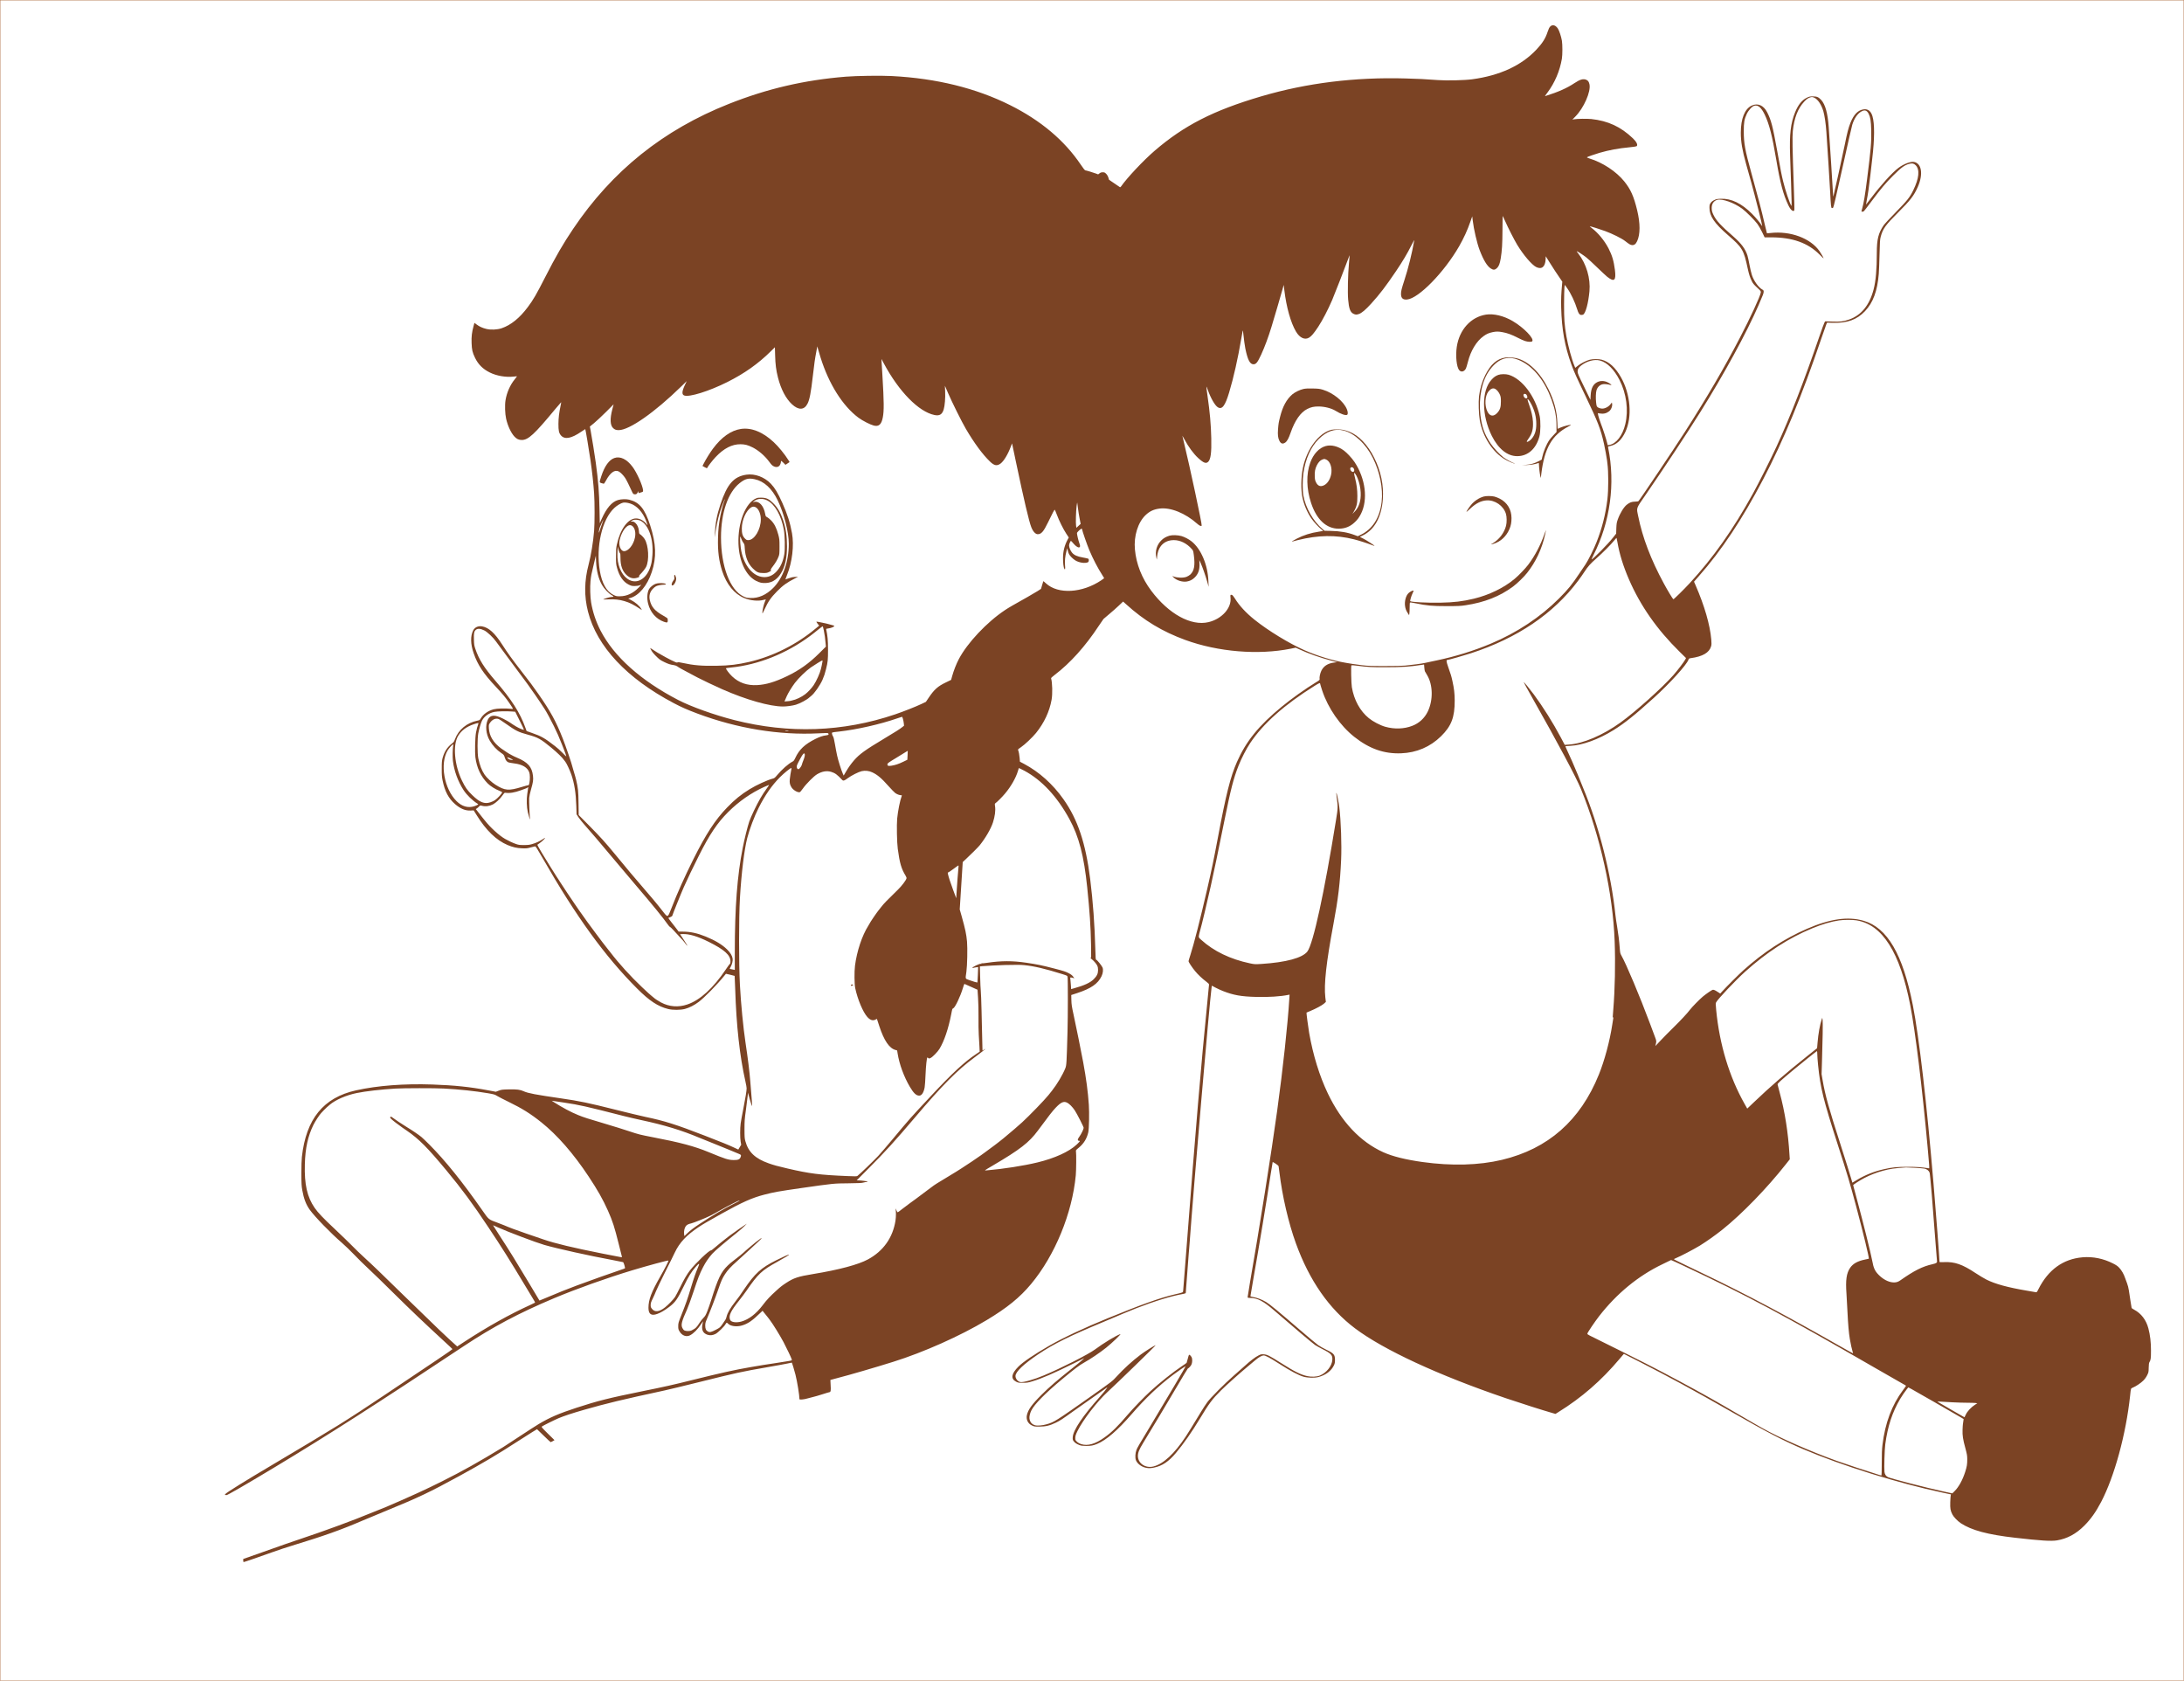 <svg width="7387" height="5684" viewBox="0 0 7387 5684" fill="none" xmlns="http://www.w3.org/2000/svg">
<rect x="0.5" y="0.5" width="7385.67" height="5683" stroke="#B46C31"/>
<rect x="0.5" y="0.5" width="7385.67" height="5683" stroke="#6E2C2C" stroke-opacity="0.2"/>
<path d="M5243.47 89.6C5240.27 92.8 5237.87 97.6 5234.67 107.333C5227.33 129.867 5217.33 145.733 5196.67 167.733C5145.73 221.867 5072.93 255.467 4979.33 268.133C4953.6 271.6 4893.33 273.067 4863.2 270.8C4816.53 267.467 4800.13 266.533 4754.4 265.333C4582.4 260.4 4419.47 280.667 4265.33 326C4103.87 373.6 4005.07 424.133 3905.33 509.867C3867.73 542.267 3812.27 601.067 3791.6 630.8C3789.87 633.067 3788.8 633.6 3787.47 632.667C3786.53 631.867 3777.87 626.133 3768.4 619.733L3751.2 608L3748.8 600.4C3747.2 595.333 3744.53 590.933 3741.33 587.733C3736.93 583.333 3735.47 582.667 3730 582.667C3725.07 582.667 3722.53 583.467 3718.93 586.267L3714.27 589.733L3708.13 587.333C3700.13 584.133 3673.33 576.133 3670.53 576C3669.33 576 3662.93 568 3655.6 556.933C3600.13 474.667 3520 407.2 3416.27 355.467C3300.93 297.867 3167.47 265.067 3016.67 257.2C2978.93 255.2 2896.53 256.4 2860.67 259.333C2719.87 270.8 2594.8 300 2465.33 351.333C2243.07 439.467 2070.4 578 1938.4 774.267C1904.93 823.867 1879.73 867.333 1844 937.333C1814.27 995.733 1803.33 1014.53 1785.33 1038.4C1757.47 1075.73 1728 1099.47 1696.67 1110.13C1681.47 1115.2 1659.73 1116.13 1644.4 1112.27C1631.2 1108.93 1621.6 1104.53 1612 1097.33L1604.67 1091.87L1601.73 1102.8C1596 1123.73 1594.27 1138.67 1595.07 1159.73C1595.87 1183.07 1597.87 1191.87 1606.67 1210C1617.6 1232.53 1633.33 1248.27 1656.67 1259.73C1679.73 1271.2 1710.53 1276.53 1737.33 1273.6C1743.6 1272.93 1748.8 1272.4 1748.8 1272.53C1748.93 1272.67 1745.33 1277.33 1740.8 1283.07C1725.2 1302.27 1714 1327.87 1709.87 1353.33C1707.07 1369.73 1708.13 1399.73 1711.87 1416.13C1717.2 1439.87 1728 1463.07 1739.33 1475.73C1747.2 1484.53 1754.53 1488 1764.8 1488C1786.8 1488 1807.47 1468.93 1878.53 1382.93C1889.07 1370.27 1897.87 1360 1898 1360.27C1898.27 1360.53 1897.6 1364.93 1896.53 1370C1890.93 1396.67 1888.93 1413.2 1888.8 1433.33C1888.67 1456.13 1890.4 1464.27 1897.07 1472.27C1909.87 1487.33 1932 1483.33 1966.67 1459.6C1973.6 1454.8 1979.47 1451.07 1979.6 1451.2C1980.53 1452.13 1992.67 1524.8 1997.33 1557.33C2002.93 1596.53 2006.93 1632.27 2009.47 1668.67C2011.6 1698 2011.6 1769.73 2009.47 1795.33C2006.4 1833.47 1998.8 1879.47 1990.67 1910C1976.27 1964.13 1975.6 2016.67 1988.67 2068C2018.67 2186.27 2119.87 2294.27 2279.47 2378.27C2305.33 2391.87 2323.6 2399.87 2358.8 2413.2C2493.47 2463.6 2635.2 2486.8 2767.87 2480.13C2794.93 2478.67 2800.53 2478.67 2801.47 2480.27C2804.13 2484.27 2802.13 2486 2794 2486.93C2783.87 2488 2772 2492 2758.13 2498.93C2721.87 2517.07 2703.07 2534.8 2689.87 2563.47C2686.4 2570.93 2684.27 2573.87 2680.93 2575.47C2666.4 2583.07 2645.07 2601.73 2628.53 2621.47C2621.2 2630.27 2619.2 2631.87 2613.73 2633.2C2596.27 2637.6 2558.13 2655.07 2535.47 2669.07C2506.4 2686.93 2485.2 2704.13 2459.33 2730.93C2419.2 2772.4 2388.27 2819.73 2345.47 2905.33C2314.67 2967.07 2291.73 3018.27 2270.67 3072.4C2258.13 3104.4 2259.07 3104.13 2241.07 3081.07C2224.27 3059.33 2199.33 3029.47 2170.13 2996C2146.27 2968.53 2120.27 2937.73 2080.67 2889.47C2046.8 2848.4 2032.4 2832.4 1993.73 2793.2L1957.33 2756.4L1956.8 2717.2C1956.4 2675.73 1955.2 2665.33 1948.67 2637.33C1946.8 2629.6 1943.47 2617.87 1941.33 2611.33C1939.2 2604.67 1937.07 2597.2 1936.53 2594.67C1934.8 2585.33 1913.33 2522.67 1903.6 2498C1880.27 2438.93 1862.53 2406.53 1821.07 2347.07C1801.07 2318.4 1792.8 2307.33 1759.73 2264.93C1733.73 2231.6 1716.13 2207.2 1698.67 2180C1673.47 2140.8 1653.47 2122.53 1630.93 2118.4C1617.6 2116 1606 2121.2 1600.4 2132C1590.8 2150.67 1591.33 2178.53 1602 2209.07C1615.73 2248.67 1634.93 2277.73 1677.07 2322.53C1700.13 2347.07 1710.93 2360.13 1722.53 2377.33C1737.87 2400 1737.47 2398.27 1726.93 2397.07C1708.67 2395.07 1681.07 2395.87 1670.13 2398.67C1651.2 2403.47 1634.53 2415.2 1626 2429.73C1622.8 2435.33 1622.13 2435.73 1614.27 2437.33C1579.47 2444.13 1550.67 2467.87 1538.93 2499.73C1535.87 2508.27 1534.4 2510.27 1528.53 2514.67C1513.2 2526.27 1502.93 2542 1497.07 2563.33C1494.67 2572.4 1494.13 2577.6 1494.13 2599.33C1494 2620.53 1494.53 2627.07 1496.93 2639.33C1504.53 2676.27 1517.07 2700.27 1539.2 2719.47C1557.07 2734.93 1573.6 2741.87 1591.2 2741.2L1602.13 2740.67L1612 2756.4C1644 2808.27 1678.8 2841.87 1716.93 2857.87C1734.53 2865.2 1747.73 2868.27 1765.33 2868.93C1780.27 2869.47 1783.33 2869.2 1794.67 2866C1801.6 2864.13 1808.53 2862.4 1809.87 2862.27C1811.87 2862 1817.2 2870.27 1835.73 2902.67C1948.13 3099.07 2045.87 3234 2154.53 3342.8C2196.53 3384.8 2225.07 3403.73 2260 3412.4C2275.73 3416.27 2301.6 3416.13 2316.67 3412.13C2331.07 3408.4 2348.93 3399.33 2363.2 3388.4C2383.2 3373.33 2426.53 3329.07 2451.33 3298.13L2455.33 3293.2L2469.87 3296.53C2477.73 3298.4 2484.53 3300.13 2484.8 3300.4C2485.07 3300.53 2485.87 3320.53 2486.67 3344.8C2490.53 3468.8 2501.87 3571.33 2521.33 3657.73C2523.6 3667.33 2525.33 3677.6 2525.33 3680.53C2525.33 3688.8 2521.73 3711.33 2514 3750.67C2510 3770.8 2506 3792.67 2505.2 3799.33C2502.93 3815.33 2502.93 3847.47 2505.07 3860.67L2506.93 3871.47L2502 3879.6L2497.2 3887.73L2482.27 3880.8C2464.27 3872.27 2441.73 3863.2 2382.67 3840.27C2287.2 3803.2 2246 3790.27 2183.33 3777.33C2168.67 3774.27 2122.27 3763.07 2080.13 3752.53C1989.87 3729.87 1960.53 3723.73 1898 3714.67C1811.47 3702.13 1785.87 3697.2 1771.6 3690.67C1759.73 3685.07 1748 3683.6 1720 3684.27C1698.67 3684.8 1695.87 3685.2 1686.93 3688.53L1677.07 3692.27L1651.6 3687.47C1589.07 3675.73 1537.6 3670.4 1462.53 3667.73C1367.33 3664.4 1276.67 3671.33 1204.27 3687.47C1093.87 3712 1035.33 3784 1021.07 3912.67C1020 3922.53 1019.33 3943.87 1019.33 3968.67C1019.47 4004.13 1019.87 4010.53 1022.53 4025.73C1027.47 4053.87 1035.2 4073.87 1047.73 4091.33C1064.67 4114.93 1119.6 4171.6 1156.67 4203.33C1166.93 4212.27 1185.2 4229.87 1197.2 4242.4C1209.2 4255.07 1230.8 4276.4 1245.2 4289.73C1259.6 4302.93 1298.4 4340.67 1331.33 4373.33C1388.8 4430.13 1439.33 4478.27 1501.33 4535.2C1517.07 4549.6 1530.13 4562 1530.4 4562.67C1530.8 4563.73 1468.93 4605.47 1298.67 4719.33C1167.2 4807.2 1136.8 4826 925.333 4951.47C829.467 5008.27 765.867 5047.73 762.133 5052.8C760.267 5055.33 760.133 5056.13 761.467 5055.87C762.533 5055.73 764.267 5056 765.467 5056.53C768 5057.6 828.8 5022.53 928.8 4962.27C1108.8 4854 1278.8 4745.07 1568.67 4552.53C1666.67 4487.47 1754.8 4440.67 1874.93 4390.13C1950.27 4358.53 2051.47 4322.4 2138.8 4296C2189.47 4280.67 2259.6 4261.73 2260.93 4263.07C2262 4264.27 2249.47 4288.67 2233.87 4316C2202.93 4370.27 2193.33 4395.47 2193.33 4422.93C2193.33 4444.4 2202.67 4450.93 2223.07 4443.6C2234.93 4439.2 2247.47 4432 2262.67 4420.53C2283.87 4404.67 2291.47 4393.87 2312.67 4350.13C2328.67 4317.07 2338.13 4301.73 2353.33 4284.27C2365.07 4270.8 2367.6 4271.2 2361.2 4285.47C2353.47 4303.33 2346.93 4321.87 2336.8 4355.47C2325.2 4393.87 2319.87 4409.07 2304.93 4446.67C2294.53 4472.8 2294.13 4474.53 2294 4484.67C2294 4494.67 2294.4 4496 2298.67 4503.2C2307.07 4517.2 2321.73 4522.4 2334 4515.87C2346.4 4509.33 2359.6 4495.87 2371.2 4478.27C2374.4 4473.2 2377.47 4468.8 2377.73 4468.53C2378.13 4468.13 2377.47 4471.33 2376.53 4475.6C2371.6 4496.53 2376.93 4508.8 2393.07 4514.13C2402 4516.93 2410.67 4516 2420.27 4511.2C2428.27 4507.07 2449.87 4486.13 2454 4478.27C2456.93 4472.67 2458.53 4472.13 2462.13 4476.13C2470.27 4485.2 2491.6 4488.13 2509.6 4482.67C2530.13 4476.53 2544 4466.93 2573.2 4438.67L2579.2 4432.93L2581.87 4436.27C2586.13 4441.33 2592.67 4449.47 2597.2 4455.33C2599.33 4458.27 2602.4 4462.27 2603.87 4464.13C2614 4477.33 2637.2 4514.8 2650.13 4538.93C2659.87 4557.2 2676.93 4593.07 2678.13 4597.87C2678.8 4600.67 2678.27 4600.93 2666.4 4603.07C2655.6 4604.93 2593.07 4614.8 2580 4616.53C2577.47 4616.93 2559.6 4619.87 2540.4 4623.2C2482.53 4633.2 2440.93 4642.53 2336.67 4668.4C2279.07 4682.8 2245.33 4690.4 2174.67 4704.67C2059.07 4728.13 2022 4737.47 1950 4760.93C1890.8 4780.27 1859.2 4793.87 1822 4816.13C1813.2 4821.33 1783.47 4840.53 1756 4858.67C1728.53 4876.67 1704.13 4892.67 1701.73 4894.13C1618.13 4945.07 1564.93 4974.8 1495.33 5009.73C1440.93 5036.93 1396.27 5057.47 1305.33 5096.67C1295.47 5100.93 1219.73 5131.2 1204.67 5136.93C1152 5156.93 1132 5164.4 1106 5173.47C1093.6 5177.87 1078.53 5183.2 1072.67 5185.33C1066.8 5187.47 1043.07 5195.6 1020 5203.33C996.933 5211.07 972.267 5219.47 965.333 5222C958.4 5224.4 923.467 5236.8 887.6 5249.47L822.667 5272.4V5277.6C822.667 5281.07 823.2 5282.67 824.533 5282.67C826.533 5282.67 860.4 5271.07 920.667 5249.6C941.2 5242.27 971.2 5232.27 987.333 5227.47C1097.07 5194 1152.53 5174.27 1226 5142.67C1240 5136.67 1277.47 5121.07 1309.33 5108C1415.07 5064.8 1453.6 5046.4 1552.67 4992.27C1630.53 4949.73 1684.4 4917.87 1750.67 4874.8C1769.33 4862.8 1791.87 4848.4 1800.53 4843.07L1816.4 4833.47L1838.93 4855.33C1851.33 4867.47 1862 4877.33 1862.67 4877.33C1863.33 4877.33 1866.53 4875.73 1869.73 4873.87L1875.47 4870.4L1852.93 4848.27C1832.4 4827.87 1830.67 4825.87 1832.93 4824.27C1836.8 4821.33 1875.47 4802.13 1889.33 4796.27C1906.93 4788.8 1936.13 4779.2 1974.67 4768.13C2053.6 4745.6 2102.4 4733.87 2247.33 4702.53C2261.33 4699.47 2312.27 4687.2 2360.53 4675.2C2493.07 4642.13 2507.2 4639.07 2597.33 4623.47C2624.93 4618.67 2654.27 4613.33 2662.67 4611.47C2670.93 4609.47 2677.87 4608.13 2678.13 4608.27C2679.2 4609.47 2687.33 4636 2690.53 4649.07C2696.4 4672 2704 4719.07 2704 4731.87C2704 4734.4 2720.4 4732.93 2732 4729.2C2736.8 4727.73 2744.8 4725.6 2749.87 4724.53C2754.93 4723.47 2769.33 4719.33 2781.73 4715.33C2794.27 4711.33 2805.2 4708 2806.27 4708C2809.73 4708 2810.67 4701.73 2809.47 4684.4C2808.93 4674.93 2808.53 4667.2 2808.67 4666.93C2808.93 4666.67 2820.4 4663.6 2834.27 4660C2871.47 4650.53 2961.73 4624.27 3020.67 4605.73C3123.47 4573.6 3248.53 4517.87 3336.53 4464.93C3406 4423.33 3449.6 4388 3487.47 4342.4C3568.13 4245.6 3626.53 4103.6 3638.67 3974.67C3640.27 3958.27 3640.67 3901.47 3639.33 3894.27C3638.53 3890.13 3638.93 3889.47 3648.67 3881.6C3665.73 3867.47 3676 3850.8 3680.93 3829.33C3683.6 3817.33 3684.67 3763.87 3682.8 3736.13C3679.73 3691.47 3674 3648.4 3663.87 3593.33C3657.07 3556.4 3639.33 3468.93 3630.8 3429.87C3625.07 3403.73 3624.13 3396.8 3623.73 3382.27L3623.33 3365.07L3643.07 3358.67C3690.4 3343.07 3713.73 3326.93 3725.87 3301.33C3730.67 3291.07 3732 3279.07 3729.07 3272C3726.4 3265.73 3711.47 3247.07 3708.27 3246.13C3705.73 3245.33 3705.6 3243.33 3704.8 3212.27C3702.53 3126.53 3696.8 3048.8 3687.33 2972.67C3672 2850.8 3645.2 2770.93 3596.8 2702.67C3560.8 2651.73 3514.93 2610.67 3463.87 2583.47L3449.73 2576L3448.8 2564.13C3448 2553.6 3445.87 2542.13 3443.33 2535.87C3442.8 2534.4 3445.47 2532 3453.33 2526.93C3465.47 2518.93 3492.27 2493.6 3504.27 2478.8C3531.6 2444.93 3549.87 2406 3556.8 2366.67C3560.4 2346.8 3559.47 2308.53 3555.2 2294.4C3554.67 2292.8 3558.13 2289.47 3567.6 2282.27C3620 2242.4 3670.93 2185.73 3716.4 2116.67C3724.13 2104.93 3731.33 2094.4 3732.4 2093.33C3733.33 2092.27 3742.27 2084.67 3752.13 2076.53C3762 2068.4 3776.4 2055.6 3784.4 2048L3798.67 2034.4L3808.8 2043.47C3869.33 2098.53 3931.33 2135.87 4009.33 2164.4C4119.87 2204.67 4255.47 2215.87 4365.6 2193.87L4382.53 2190.4L4396.27 2196.67C4426.67 2210.67 4464 2223.87 4501.6 2233.87L4522.53 2239.47L4511.07 2240.93C4490.27 2243.87 4476.67 2252.93 4469.07 2268.8C4464.93 2277.73 4462.27 2290.67 4463.33 2296.13C4464.13 2299.33 4463.07 2300.27 4450.4 2308C4413.87 2330.4 4368.93 2362.4 4335.33 2390C4257.87 2453.47 4214.53 2506.93 4183.87 2576.67C4161.47 2627.6 4146.8 2686.27 4118.67 2836.13C4105.33 2907.07 4098.13 2941.6 4083.2 3006.53C4059.87 3108 4037.87 3194 4026.53 3228.8C4022.93 3239.87 4020 3249.73 4020 3250.8C4020 3253.73 4032.67 3272.8 4042.27 3284.27C4052.27 3296.4 4065.87 3309.2 4079.47 3319.47C4086.67 3324.8 4089.33 3327.6 4089.33 3329.87C4089.33 3331.6 4086.67 3359.6 4083.33 3392.13C4062.53 3600.53 4044 3818.27 4013.33 4218.67C4007.47 4296 4002.27 4361.87 4001.87 4364.93C4001.07 4371.47 4003.33 4370.53 3972 4377.87C3922.93 4389.47 3861.73 4411.33 3746.67 4458.27C3667.47 4490.53 3594.67 4524.8 3547.87 4551.73C3497.73 4580.67 3460.67 4605.73 3444.53 4621.87C3420.53 4645.87 3417.87 4662.93 3436.67 4672.67C3444.13 4676.4 3445.33 4676.67 3459.87 4676.53C3473.73 4676.53 3477.07 4676 3492 4671.47C3523.2 4662.27 3565.47 4643.87 3633.33 4610.13L3667.33 4593.2L3660.67 4599.6C3656.93 4603.07 3640.13 4616.93 3623.33 4630.13C3576.27 4667.33 3549.6 4690.4 3523.2 4716.67C3490.13 4749.47 3477.2 4767.73 3473.2 4786.27C3470.27 4800.93 3476.67 4814.27 3490.27 4820.8C3497.6 4824.4 3498.93 4824.67 3515.33 4824.67C3537.07 4824.53 3550.67 4821.33 3571.33 4811.33C3585.47 4804.53 3591.6 4800.53 3632.67 4771.07C3657.2 4753.6 3741.2 4694.27 3743.73 4692.8C3745.2 4692 3745.47 4692.13 3744.67 4693.47C3741.87 4698.13 3731.2 4711.2 3719.87 4724C3662.4 4788.27 3630 4836.4 3628.4 4860C3627.87 4867.47 3628.13 4869.33 3630.93 4873.33C3634.8 4878.93 3640.53 4882.93 3650.4 4886.93C3656.8 4889.33 3660.67 4889.87 3674 4890C3690.67 4890 3697.2 4888.8 3710.8 4883.2C3741.73 4870.53 3780 4837.47 3828.13 4782C3873.33 4729.73 3919.2 4686.27 3967.33 4650C3985.33 4636.53 4009.6 4619.87 4010.27 4620.53C4010.93 4621.07 3945.47 4732.13 3896.13 4813.87C3848.8 4892.4 3847.2 4895.2 3843.73 4904C3839.87 4914 3838.93 4930.27 3842 4938.13C3846.4 4949.87 3860.53 4960.67 3875.73 4963.87C3885.33 4965.87 3891.6 4965.73 3903.6 4963.2C3931.07 4957.6 3952.93 4942.93 3977.47 4913.6C4003.73 4882.4 4031.47 4842.4 4058.67 4797.33C4088.67 4747.33 4100.4 4731.6 4129.33 4702.8C4146.27 4686 4191.73 4645.2 4219.33 4622.27C4228.13 4614.93 4240 4605.07 4245.73 4600.13C4257.87 4589.87 4268 4584 4273.87 4584C4280.53 4584 4294.67 4591.6 4328.8 4613.47C4365.47 4636.93 4392.93 4651.47 4409.33 4656C4423.87 4660 4446.8 4660.4 4459.87 4656.93C4484.4 4650.27 4502.93 4636.13 4511.87 4617.33C4514.67 4611.33 4515.33 4608.13 4515.33 4599.33C4515.33 4581.47 4511.6 4576.93 4486 4564.67C4476.53 4560 4464 4553.07 4458.4 4549.07C4452.8 4545.2 4425.2 4522.13 4397.2 4498C4324.27 4435.07 4294.53 4410.53 4282.13 4403.2C4268.93 4395.33 4252 4388.8 4239.07 4386.67C4233.73 4385.87 4229.33 4384.53 4229.33 4383.87C4229.33 4383.2 4233.87 4356.67 4239.33 4324.93C4260.67 4203.33 4282.4 4071.87 4298 3970C4301.47 3948 4304.4 3929.87 4304.67 3929.6C4304.8 3929.33 4309.33 3932 4314.53 3935.33C4320.4 3939.2 4324.27 3942.53 4324.67 3944.4C4324.93 3946 4326.27 3955.47 4327.47 3965.33C4337.07 4045.33 4358.13 4136 4383.2 4205.07C4428.8 4330.67 4495.33 4426.27 4582.93 4492.27C4679.73 4565.2 4865.87 4651.33 5093.33 4728.67C5144.13 4745.87 5217.33 4769.2 5250.93 4778.8L5261.2 4781.73L5271.6 4775.2C5349.6 4726.93 5416.93 4668.4 5478 4595.6L5492.4 4578.67L5541.87 4603.73C5646.67 4657.2 5730.8 4702.93 5857.33 4775.33C5977.33 4844.13 6030.13 4871.47 6100 4901.33C6229.73 4956.67 6422.13 5016.67 6571.07 5048.13L6598.8 5054L6598 5057.33C6597.47 5059.2 6596.8 5069.47 6596.4 5080.27C6595.73 5101.47 6596.93 5108.67 6603.47 5121.6C6607.87 5130.27 6621.2 5144.13 6632 5151.33C6667.87 5175.2 6723.33 5190.13 6815.33 5200.53C6902 5210.53 6937.6 5212.67 6957.33 5209.47C6991.6 5203.87 7021.73 5187.73 7049.47 5160C7071.6 5137.87 7088.8 5113.73 7106.8 5079.33C7151.73 4993.47 7190.8 4850.4 7204.67 4720.67C7207.47 4694.27 7206.93 4695.73 7213.73 4692.93C7224.27 4688.67 7240.93 4677.47 7249.2 4669.2C7254.53 4663.87 7258.93 4657.73 7262.27 4651.07C7267.2 4641.2 7267.33 4640.27 7267.6 4625.6C7267.87 4615.33 7268.53 4609.33 7269.73 4607.47C7274.53 4600.13 7275.33 4594.27 7275.33 4567.33C7275.33 4539.2 7272.53 4515.2 7266.53 4492.53C7259.07 4464.13 7242.4 4442.13 7218.53 4429.33C7214.13 4426.93 7210.27 4424.4 7209.87 4423.6C7209.6 4422.67 7207.87 4412.13 7206 4400C7204.27 4387.87 7201.73 4371.73 7200.53 4364C7199.47 4356.27 7196.67 4345.47 7194.4 4340C7192.27 4334.53 7189.2 4326.4 7187.73 4322C7183.6 4309.33 7176 4296.13 7168.27 4287.87C7162.8 4281.87 7158 4278.53 7146.93 4272.93C7114.27 4256.27 7078.53 4249.07 7043.6 4252.13C6978 4257.87 6927.73 4294.13 6894.67 4359.87C6889.6 4370.13 6888.93 4370.8 6885.6 4370.13C6883.6 4369.73 6869.73 4367.33 6854.67 4364.8C6789.87 4353.73 6748.53 4342.4 6718.67 4327.47C6710.93 4323.6 6694.53 4313.73 6682 4305.47C6637.47 4275.87 6611.2 4266.8 6575.73 4268.4C6560.93 4269.07 6560 4268.93 6560 4266.53C6560 4256.8 6548 4100.67 6539.87 4004C6516.93 3730.4 6491.07 3507.47 6469.87 3399.73C6436 3227.2 6383.6 3137.33 6303.47 3114C6250.53 3098.67 6189.2 3107.47 6111.33 3141.33C6034.4 3174.93 5965.07 3220.13 5896.67 3281.47C5880.67 3295.87 5842.53 3333.87 5825.47 3352.4L5818.4 3360.13L5810.13 3354.8C5800.4 3348.4 5795.47 3346.4 5792.4 3347.6C5788.13 3349.2 5770.13 3361.6 5759.87 3370.13C5749.07 3379.07 5722.53 3406.13 5716.4 3414.4C5707.73 3426.13 5683.33 3452.27 5660.13 3474.93C5646.4 3488.4 5626.93 3508 5617.07 3518.53L5598.93 3537.73L5600.8 3529.87C5602.8 3521.33 5602.4 3519.2 5597.87 3507.33C5596.13 3502.93 5588.4 3482.27 5580.67 3461.33C5546.93 3370.67 5500.27 3259.73 5483.87 3231.07C5480.27 3224.8 5479.73 3222.13 5478.53 3207.07C5476.67 3181.6 5473.73 3158 5469.47 3132.67C5467.33 3120.13 5464.8 3103.33 5464 3095.33C5449.2 2954.4 5408.53 2794.27 5354.4 2664C5347.87 2648.27 5339.47 2627.73 5336 2618.4C5329.87 2602.53 5304.93 2545.87 5297.87 2531.73C5296.13 2528.27 5294.67 2524.93 5294.67 2524.27C5294.67 2523.6 5301.73 2522.67 5310.4 2522.4C5352.13 2520.53 5406.53 2500.8 5457.47 2469.2C5495.47 2445.6 5530.53 2417.47 5594.67 2359.33C5647.73 2311.33 5704.67 2248.53 5710.93 2231.2C5712.27 2227.33 5713.2 2226.67 5718.53 2225.87C5758.93 2220.4 5781.2 2207.33 5787.47 2185.87C5789.07 2180 5789.2 2176.27 5788.13 2163.07C5783.73 2112.8 5765.33 2049.2 5734.8 1978.8L5729.73 1967.2L5744.93 1949.87C5822.4 1862.27 5893.33 1755.6 5963.73 1620.67C6033.2 1487.6 6093.07 1342.67 6160.4 1144.67C6168.13 1121.87 6175.73 1100.53 6177.07 1097.2L6179.73 1091.2L6198.93 1091.73C6247.73 1093.2 6280.67 1081.33 6308.13 1052.27C6335.47 1023.47 6350 984 6354.67 926C6355.47 916.4 6356.53 886.8 6357.2 860C6358.27 816.933 6358.67 810.133 6361.2 800.667C6368.4 773.6 6377.33 761.2 6420 718.667C6461.47 677.467 6473.73 661.6 6486.67 632C6505.47 589.2 6499.87 552.533 6473.73 547.6C6462.53 545.467 6438.27 554.8 6421.07 567.867C6399.47 584.267 6362.27 625.333 6328.27 670.267C6319.2 682.267 6311.73 692 6311.47 692C6311.2 692 6312.4 685.2 6314 676.933C6318 657.867 6321.73 631.067 6326 594C6327.73 577.867 6330.8 552 6332.53 536.667C6340.53 470 6340.8 418.267 6333.33 393.2C6328.27 376 6318.4 368 6304.13 369.733C6284.8 372 6270.27 386.667 6258.8 415.333C6251.73 433.467 6248 447.733 6239.47 490.133C6231.87 527.6 6201.73 664 6200.93 664.933C6200.67 665.2 6200 658 6199.47 649.067C6197.33 609.6 6190.4 502.533 6185.33 430C6182 382.933 6173.73 353.067 6159.87 338C6150.93 328.4 6145.47 326 6132 326C6122 326 6119.6 326.533 6111.47 330.4C6095.07 338.133 6082.27 353.867 6071.87 379.2C6056.67 416 6052.27 453.867 6054.67 525.067C6055.47 546.8 6056.93 590.133 6058 621.067C6060.4 688 6060.4 698.933 6058.53 695.733C6052.4 684.933 6038.8 644.4 6031.33 614C6025.47 590.133 6024.13 582.933 6010.13 505.333C5995.87 426.533 5990.53 406.133 5977.2 379.867C5965.33 356.267 5945.07 347.467 5924.67 357.2C5901.2 368.267 5888 401.333 5888 448.8C5888 479.467 5892.93 508.267 5906.13 555.6C5910.13 570.133 5918 598.133 5923.6 618C5935.6 661.2 5961.33 763.067 5960.4 764C5960.13 764.4 5959.2 763.6 5958.53 762.267C5954.27 754.8 5938.8 736.133 5926.67 723.867C5890.8 687.733 5855.87 670.8 5820 672.267C5807.47 672.8 5804.67 673.333 5797.87 676.8C5792.4 679.467 5788.8 682.533 5786 686.4C5782.4 691.733 5782 693.2 5782 703.067C5782 730.8 5798.53 755.2 5844.67 795.2C5893.33 837.333 5897.87 845.067 5911.2 907.467C5915.6 927.6 5918.8 937.867 5924.93 950.4C5928.93 958.533 5932 962.267 5942.93 972.4C5955.87 984.4 5956.13 984.8 5955.47 989.6C5953.47 1002.4 5919.87 1075.33 5885.2 1141.73C5831.73 1244.67 5773.47 1344.27 5699.07 1460.4C5662.13 1518.13 5548.13 1688 5542 1694.53C5540.8 1695.73 5536.67 1696.4 5529.73 1696.53C5518.8 1696.8 5512.53 1699.07 5502.93 1706.4C5492.53 1714.27 5479.6 1735.33 5471.87 1756.67C5468.13 1767.33 5467.6 1770.67 5466.93 1786.67L5466.4 1804.67L5455.47 1818.53C5439.47 1839.2 5385.47 1893.87 5383.33 1891.73C5382.93 1891.47 5385.87 1884.93 5389.73 1877.2C5446.4 1765.47 5464.13 1635.07 5439.33 1514C5438.4 1510 5438.53 1509.87 5445.73 1508.4C5467.87 1503.73 5484.4 1488.53 5497.47 1460.8C5521.33 1409.73 5515.07 1332.8 5482.4 1275.6C5463.6 1242.67 5443.07 1223.87 5418.13 1216.67C5408.4 1213.87 5387.6 1213.73 5376.67 1216.67C5365.2 1219.6 5346 1229.33 5336.4 1237.2L5328 1244L5325.87 1238.93C5316.4 1216.67 5303.6 1169.47 5298 1137.07C5291.33 1097.47 5290.13 1080.27 5290.13 1028.67C5290.27 1002.27 5290.8 976.8 5291.47 972L5292.67 963.333L5300.27 974C5313.2 992 5326.93 1021.07 5334.67 1046.4C5338.53 1059.33 5342.27 1064.53 5347.6 1065.07C5350 1065.33 5353.07 1064.8 5354.67 1064C5363.07 1059.47 5372.13 1026.13 5376 985.333C5380.13 941.733 5365.73 892.533 5338.4 857.6C5334.93 853.067 5332.4 849.333 5332.8 849.333C5334.8 849.333 5354.53 862.133 5364.8 870.133C5370.8 874.8 5387.6 890.133 5402.13 904.4C5416.8 918.533 5431.87 932.667 5435.87 935.867C5460.13 954.933 5466.8 949.067 5462.13 912.533C5458.13 881.867 5452.8 863.867 5440.53 840C5426.93 813.733 5405.07 787.333 5384.27 771.6C5379.6 768.133 5376.53 765.333 5377.33 765.333C5380.53 765.333 5411.33 774.933 5429.33 781.6C5452.8 790.133 5485.07 806.133 5496 814.667C5510.4 825.867 5514.27 828.267 5519.6 828.8C5527.2 829.733 5532.67 825.733 5537.33 815.6C5548.13 792.267 5548.13 755.6 5537.33 710.667C5526 664 5515.47 640.4 5494.13 613.867C5466.93 580 5420.67 549.467 5375.87 535.867C5370.67 534.267 5366.93 532.533 5367.6 531.867C5369.2 530.267 5392.93 521.867 5410.4 516.8C5442.67 507.467 5473.6 501.733 5512.53 498C5524.13 496.933 5534.53 495.333 5535.47 494.533C5540.53 490.4 5535.73 480 5523.2 468C5481.87 428.533 5438.93 408.667 5382 402.533C5367.6 401.067 5334.53 401.6 5323.47 403.467L5318.27 404.4L5328.4 394.133C5357.07 365.2 5381.33 309.733 5376.13 285.333C5374.27 276.8 5371.6 272.8 5366 270.133C5355.87 265.333 5344.53 268.267 5325.6 280.933C5300.27 297.867 5271.07 310.933 5226.93 324.8C5224.8 325.467 5225.2 324.8 5234.8 312C5258.93 279.6 5275.87 239.6 5282.8 198.667C5285.07 185.467 5285.07 150 5282.8 137.333C5280.27 123.067 5274.13 104.4 5269.47 96.933C5261.73 84.933 5251.2 81.867 5243.47 89.6ZM6136.67 330.533C6148.67 336 6160.8 354.267 6167.33 376.667C6171.47 391.067 6175.47 418.533 6177.33 445.333C6182.13 515.467 6188.13 610.533 6190 646C6192.53 696 6193.33 703.2 6196 703.733C6197.2 703.867 6199.07 703.333 6200.27 702.4C6201.73 701.2 6210.8 662.267 6232 566.667C6248.27 492.933 6263.07 427.867 6264.93 422C6271.73 400.4 6282.4 384.667 6295.2 377.333C6306.93 370.533 6314.4 372.8 6320.53 385.067C6326.4 396.8 6328.27 409.2 6329.07 439.467C6330 481.867 6328.27 501.867 6314.8 608C6308.13 660.533 6303.73 687.067 6298.67 704.667C6297.2 709.733 6296 714.4 6296 714.933C6296 716.667 6302 716.133 6304.27 714.267C6305.33 713.467 6316.8 698.533 6329.6 681.333C6362 637.867 6376.8 620.267 6403.2 593.867C6430.8 566.267 6441.87 558.267 6458.13 554C6467.73 551.467 6473.73 552.933 6479.6 558.933C6493.87 573.733 6490.93 603.067 6471.33 643.333C6459.87 666.933 6450.8 678.4 6411.87 718C6392.4 737.733 6374.13 757.6 6371.07 762C6353.2 788.533 6348 809.2 6348 855.333C6348 910.8 6344.53 950.133 6337.33 978.133C6323.47 1032 6295.2 1066.67 6253.6 1080.8C6234.67 1087.33 6224.53 1088.53 6197.07 1087.47L6173.33 1086.67L6171.2 1090.13C6169.87 1092 6162.13 1113.2 6154 1137.07C6100.27 1293.6 6056.67 1405.87 6009.2 1509.33C5990.4 1550.53 5948.93 1633.07 5928.67 1669.87C5861.73 1791.2 5794.67 1886.13 5714.93 1972.53C5695.2 1993.87 5661.87 2026.67 5659.87 2026.67C5658.4 2026.67 5640.67 1997.47 5628 1974C5583.73 1892.4 5555.6 1818.4 5540.8 1745.2C5534.8 1716 5532.8 1721.6 5566.27 1673.2C5627.2 1584.67 5705.33 1466.8 5750.27 1394.8C5830.27 1267.2 5907.33 1126 5948 1032.27C5963.73 996 5965.33 991.733 5965.33 986.133C5965.33 982.533 5964.53 981.333 5960.27 978.933C5947.87 972 5932 949.867 5925.6 930.533C5923.33 923.6 5919.6 908 5917.33 895.733C5915.2 883.467 5912 869.333 5910.53 864.4C5903.87 842.667 5889.87 823.6 5864 800.933C5819.47 762.133 5804.93 746.267 5795.47 726.667C5791.2 717.733 5790 713.6 5789.6 706.267C5788.67 690.533 5795.47 679.467 5808.27 675.867C5824.93 671.333 5865.07 685.467 5892.53 705.733C5906 715.733 5934.27 744 5944.13 757.333C5948.27 762.8 5955.33 775.333 5960 784.933L5968.53 802.667H5990.53C6062.53 802.667 6114.93 821.333 6154.4 860.933C6161.87 868.533 6168 874.4 6168 874C6168 872 6160.27 858.267 6154.4 849.733C6124 805.6 6055.47 780.267 5988.13 788C5981.87 788.667 5976.53 789.067 5976.27 788.667C5976 788.4 5972.8 775.733 5969.33 760.4C5958 711.2 5946.53 667.467 5923.73 585.333C5902.27 507.867 5898.13 484.933 5898 444.667C5898 413.733 5899.73 403.6 5908 385.6C5914.13 372.533 5925.87 359.733 5933.73 357.6C5946.13 354.133 5957.2 363.6 5968.67 387.2C5983.87 418.667 5994.27 459.067 6008 540.667C6021.07 618.533 6031.6 658.133 6048.8 694.133C6056.27 709.867 6064.8 717.2 6068.93 711.6C6069.73 710.667 6068.93 678.133 6067.07 626.667C6062.67 506.933 6062 462.533 6063.87 443.333C6068.4 398.933 6080.93 366.8 6102.53 343.6C6109.87 335.733 6114.8 332.133 6121.2 329.867C6127.73 327.467 6130.4 327.6 6136.67 330.533ZM5090.67 747.333C5100.67 770.267 5121.07 810.133 5131.6 827.733C5152.53 862.267 5180.93 895.6 5195.87 903.067C5214.27 912.267 5226.4 902.533 5227.73 877.733L5228.27 866.667L5240.67 886.533C5253.47 907.067 5265.6 925.6 5277.47 942.667L5284.27 952.667L5283.47 961.333C5280.53 992.933 5279.73 1011.73 5280.4 1040C5282.4 1114.67 5292.4 1170.67 5315.33 1233.73C5323.2 1255.73 5333.73 1279.07 5362.4 1338.67C5404.93 1427.33 5414 1450.67 5425.33 1501.47C5428.67 1516.27 5434.27 1546.8 5435.47 1556.53C5435.87 1560.27 5436.4 1564.8 5436.67 1566.67C5440.67 1594.8 5440.67 1656.13 5436.67 1689.33C5430.67 1738.8 5418.93 1785.47 5400.4 1832.67C5391.2 1856.27 5371.2 1896.4 5362.67 1908.67C5359.07 1913.73 5350.13 1926.93 5342.93 1938C5316.67 1977.47 5304 1993.07 5272.53 2024.53C5209.6 2087.47 5130.67 2139.73 5042.67 2176.67C4984 2201.2 4923.47 2220 4860.67 2233.2C4843.07 2236.93 4824.53 2240.8 4819.33 2242C4808.4 2244.4 4779.07 2248.4 4753.33 2250.93C4741.6 2252 4717.07 2252.67 4682.67 2252.53C4636.93 2252.53 4626.8 2252.13 4606 2249.6C4592.8 2248 4578.67 2246 4574.67 2245.33C4570.67 2244.67 4560.13 2242.8 4551.33 2241.47C4509.47 2234.53 4456.13 2218.4 4412.67 2199.2C4360.27 2176.13 4289.47 2132.93 4243.07 2095.73C4213.87 2072.27 4191.87 2048.4 4176.4 2023.33C4171.6 2015.73 4168.8 2012.53 4166.27 2011.87C4161.6 2010.67 4160.93 2012 4162 2021.07C4166 2056 4132.8 2093.2 4087.73 2104C4028.8 2118.13 3953.07 2076.67 3894 1998C3862.13 1955.6 3843.2 1907.87 3838.67 1858.27C3834.4 1812.93 3848.93 1766.4 3874.93 1741.87C3888.53 1728.93 3902.27 1722.53 3921.73 1720C3958.8 1715.07 4008.93 1735.2 4049.33 1771.2C4057.07 1778.13 4062.67 1780.53 4064.53 1777.6C4066.4 1774.53 4023.2 1572.67 4004.67 1497.33C4001.47 1484.53 3998.93 1473.87 3999.2 1473.73C3999.33 1473.6 4002.27 1478.8 4005.87 1485.33C4019.47 1511.07 4036.8 1534.53 4052.8 1549.2C4071.07 1565.87 4079.33 1568.93 4086.67 1561.6C4095.07 1553.07 4098 1530.8 4096.93 1482.67C4095.73 1434 4092.4 1395.73 4083.87 1336.27C4081.6 1320.53 4080 1307.47 4080.4 1307.2C4080.67 1306.93 4082.93 1312.13 4085.33 1318.93C4094.93 1346.27 4109.47 1371.6 4119.07 1377.33C4133.47 1386.13 4143.73 1372.67 4157.33 1327.33C4172.4 1277.47 4186.93 1212.67 4198.53 1144.67C4203.47 1115.33 4203.73 1114.27 4204.53 1122C4207.87 1152.27 4209.87 1167.6 4212.13 1178.67C4220 1217.2 4227.73 1232 4239.73 1232C4248.67 1231.87 4253.6 1225.6 4266 1198.67C4277.6 1173.33 4289.87 1140.53 4300.4 1106C4309.33 1077.07 4333.47 994.667 4338.93 974.667L4341.87 963.467L4344.13 982C4351.07 1039.2 4365.6 1090.93 4383.33 1121.2C4396 1142.8 4413.6 1150.8 4428.13 1141.6C4436.4 1136.27 4443.73 1127.6 4458.67 1105.2C4472.93 1083.6 4492.27 1046.4 4505.87 1014.53C4515.07 992.667 4547.07 910.533 4558.13 880.4C4561.73 870.667 4564.8 862.933 4564.93 863.2C4565.2 863.333 4564.13 876.133 4562.53 891.467C4559.2 926.4 4557.73 988.533 4559.87 1013.07C4562.4 1043.33 4567.07 1056.13 4577.73 1061.2C4584.67 1064.53 4588.27 1064.67 4596.13 1062C4605.87 1058.67 4618.93 1047.6 4637.73 1026.93C4667.33 994.267 4686.53 969.067 4721.6 917.333C4743.73 884.667 4760.53 856.4 4773.6 830.133C4779.47 818.4 4783.87 810.4 4783.47 812.667C4775.47 858.533 4763.47 906.533 4749.33 950C4740.67 976.533 4738.67 984.933 4738.67 993.867C4738.67 1008.27 4745.07 1014.27 4759.2 1012.93C4798.27 1009.33 4884.67 920.933 4935.33 832.8C4951.2 804.933 4963.2 778.933 4973.33 749.467L4979.6 731.733L4981.2 745.467C4984.8 775.6 4995.6 822 5004.4 845.333C5017.47 879.6 5030 900.267 5042.53 908.133C5050.8 913.467 5056 913.2 5062.53 907.333C5069.47 901.067 5072.8 892.533 5076 873.733C5080.27 847.333 5081.6 825.467 5081.87 776.4C5081.87 750.533 5082.4 729.867 5082.8 730.4C5083.33 730.933 5086.8 738.533 5090.67 747.333ZM2775.47 1209.33C2803.47 1298.8 2850.13 1372.8 2903.6 1412.67C2917.07 1422.67 2943.6 1436.27 2955.33 1439.2C2972.53 1443.6 2981.47 1435.47 2986 1411.33C2990.27 1389.33 2990 1358.8 2984.67 1270.67C2983.6 1252.67 2982.4 1232.53 2982 1226L2981.33 1214L2989.47 1229.2C3040.53 1324.53 3107.47 1392.67 3160.8 1403.6C3177.87 1407.07 3186.67 1401.73 3191.87 1384.8C3195.6 1372.53 3197.87 1345.6 3196.8 1323.33L3196 1304.67L3206.67 1329.33C3220.4 1361.07 3252.67 1426 3266.67 1450C3294.67 1497.87 3323.33 1536.8 3348.27 1560.8C3362.67 1574.8 3371.87 1576.67 3383.87 1568C3395.2 1559.73 3409.07 1536.8 3419.33 1509.33L3423.07 1499.47L3436.8 1564.67C3463.87 1692.93 3480.13 1762.13 3488 1782.53C3493.6 1797.2 3502.27 1806.67 3509.87 1806.67C3522 1806.67 3529.73 1797.87 3544.67 1766.8C3560.53 1733.87 3566.27 1723.2 3567.6 1724C3568.13 1724.27 3571.2 1731.47 3574.4 1740C3581.73 1760.13 3596.27 1789.47 3606.67 1805.2L3614.93 1817.73L3611.6 1823.87C3600.67 1844 3595.47 1864.27 3595.47 1887.33C3595.33 1903.73 3597.33 1919.87 3600.13 1924.13C3602.53 1927.87 3603.47 1922.8 3602.27 1911.73C3600.93 1898.67 3602.67 1880.4 3606.93 1864.67L3609.73 1854L3611.6 1861.73C3612.53 1865.87 3614.27 1871.2 3615.47 1873.47C3618.8 1880 3628 1889.33 3636.4 1894.8C3649.2 1903.07 3670.67 1906.27 3680 1901.33C3683.07 1899.73 3683.73 1891.87 3681.07 1889.6C3680.13 1888.93 3672 1887.07 3662.93 1885.47C3643.6 1882.13 3633.33 1877.6 3626.13 1869.2C3620.67 1862.8 3616 1851.47 3616 1844.53C3616 1839.87 3620.4 1829.33 3622.4 1829.33C3623.07 1829.33 3626.67 1833.2 3630.53 1837.87C3638.4 1847.6 3648 1853.47 3651.33 1850.67C3654 1848.4 3653.87 1846 3650.13 1835.2C3646.8 1825.87 3642.67 1807.6 3642.67 1802.8C3642.67 1800 3655.33 1788 3658.27 1788C3659.2 1788 3660 1788.93 3660 1790.13C3660 1794.13 3677.07 1843.2 3684.67 1861.2C3696.93 1890.27 3713.2 1921.47 3728.8 1945.73C3732 1950.67 3734.67 1955.07 3734.67 1955.33C3734.67 1955.6 3730.27 1958.8 3725.07 1962.4C3660.4 2005.87 3578.93 2010.53 3538 1973.07C3533.2 1968.67 3529.07 1965.2 3528.8 1965.47C3528.67 1965.73 3526.8 1971.73 3524.8 1978.67L3521.07 1991.47L3509.6 1998.93C3503.2 2002.93 3488.13 2011.87 3476 2018.67C3421.87 2049.07 3413.2 2054.13 3399.2 2063.33C3338 2104 3272 2174 3242.93 2229.33C3234.67 2244.93 3225.6 2268.27 3220.67 2286L3216.93 2299.33L3199.33 2307.87C3172 2320.93 3160 2331.6 3141.07 2359.73L3131.73 2373.6L3116.93 2380.67C3096.67 2390.27 3056.4 2406.13 3027.47 2416C2850.93 2475.73 2668.27 2482.13 2483.6 2435.2C2415.6 2417.87 2337.47 2389.87 2293.6 2367.2C2167.47 2301.73 2076.8 2220.67 2031.2 2132.53C2015.6 2102.13 2004.93 2070.4 1999.33 2037.33C1996.27 2019.2 1995.33 1985.2 1997.2 1966C1999.2 1946.4 1999.73 1943.73 2008.4 1908L2015.33 1879.33L2016.13 1898.67C2017.47 1930.4 2024.13 1956.93 2036.13 1978.13C2043.07 1990.53 2058.8 2007.2 2068.93 2012.8C2076.4 2016.93 2076.8 2018.67 2070.27 2018.67C2065.47 2018.67 2049.87 2022.67 2042.67 2025.87C2038.27 2027.73 2039.33 2027.87 2057.33 2027.07C2079.33 2026.13 2094.27 2027.73 2111.73 2032.8C2129.87 2038.13 2142 2044.13 2168 2061.2L2171.2 2063.33L2168.67 2058.93C2162.53 2048.53 2149.47 2037.2 2134.4 2029.33L2124.8 2024.27L2130.8 2022.67C2160.8 2014.67 2189.2 1980.8 2204.53 1934.53C2221.07 1884.93 2219.47 1839.33 2199.07 1776.67C2180.67 1720.13 2163.2 1698.8 2128 1689.87C2117.87 1687.33 2100.67 1687.87 2089.87 1691.2C2069.07 1697.6 2051.6 1718.13 2034.93 1755.2L2028.67 1769.33L2027.73 1723.73C2026.67 1665.87 2023.6 1627.07 2015.2 1565.33C2011.73 1539.47 2001.73 1477.87 1997.6 1455.6L1995.07 1442.53L2009.2 1431.07C2016.93 1424.67 2035.07 1407.73 2049.47 1393.47L2075.47 1367.33L2070.93 1384.67C2062.67 1416.53 2063.6 1438 2073.73 1447.73C2079.2 1452.93 2083.73 1454.67 2092.67 1454.67C2128.53 1454.67 2213.73 1395.2 2304.4 1306.8L2322.67 1288.93L2316.67 1301.73C2306.4 1323.47 2305.6 1334.13 2314.27 1337.47C2331.07 1344 2397.87 1323.2 2460 1292.13C2518 1263.07 2564 1230.53 2607.47 1187.73L2620.93 1174.4L2621.73 1201.6C2622.53 1232.27 2624.93 1251.47 2631.33 1276.8C2641.47 1316.53 2658 1348 2678.8 1367.33C2701.07 1387.87 2720.27 1387.07 2731.33 1365.2C2738.4 1351.47 2742.8 1328.13 2749.33 1271.33C2754.4 1227.73 2756.27 1214.27 2760.93 1190L2764.4 1171.33L2766.93 1180.67C2768.4 1185.73 2772.27 1198.67 2775.47 1209.33ZM5411.47 1219.2C5435.73 1225.6 5459.6 1249.33 5477.73 1285.07C5501.2 1331.07 5508.53 1386.67 5497.33 1434.27C5488.27 1472.8 5466.53 1501.07 5442.93 1504.8L5437.73 1505.6L5436 1498.53C5432.8 1484.8 5422.4 1452.53 5414.93 1433.33C5410.93 1422.67 5406.8 1410.27 5405.87 1405.6L5404.27 1397.2L5410.53 1398.27C5423.33 1400.4 5432.93 1398.27 5442.27 1391.2C5449.47 1385.73 5454.53 1372.67 5452.53 1364.67L5451.73 1361.2L5447.73 1366.53C5441.33 1375.33 5429.2 1381.87 5419.33 1381.87C5414.27 1381.87 5406.8 1379.6 5403.73 1377.07C5400.4 1374.27 5399.87 1372.67 5398.53 1360.93C5396.93 1346.67 5397.47 1327.47 5399.87 1319.87C5403.33 1308.53 5411.73 1300.8 5422.4 1299.2C5428 1298.4 5439.2 1299.6 5448 1302.13C5451.33 1303.07 5451.33 1303.07 5448.8 1300.13C5447.33 1298.53 5442.4 1295.33 5437.73 1293.07C5426 1287.33 5413.33 1287.07 5402.67 1292.27C5388.4 1299.33 5381.47 1313.07 5380.13 1337.07L5379.33 1352.27L5357.73 1307.73C5338.53 1268.53 5336 1262.4 5336 1256.67C5336 1248.27 5339.07 1243.2 5348.13 1236C5367.07 1221.07 5392.8 1214.27 5411.47 1219.2ZM2131.73 1702.93C2153.87 1710 2174 1731.87 2185.2 1761.33C2191.47 1777.73 2191.6 1778.8 2186.13 1771.87C2176.93 1760.27 2163.87 1753.33 2151.33 1753.33C2124.27 1753.33 2097.73 1789.33 2086.4 1841.73C2083.87 1853.2 2083.47 1859.47 2083.47 1881.33C2083.47 1905.33 2083.73 1908.4 2087.07 1920.53C2094.67 1948.67 2108 1967.87 2126.27 1976.93C2135.33 1981.47 2137.2 1981.87 2147.07 1981.87C2154.27 1981.73 2159.87 1980.93 2163.2 1979.6C2166 1978.27 2168.67 1977.33 2169.07 1977.33C2169.6 1977.33 2165.47 1981.87 2160 1987.47C2140.93 2006.67 2120.13 2016.4 2097.2 2016.53C2085.07 2016.67 2084 2016.4 2074.4 2011.6C2051.47 2000.4 2036 1972.67 2028.8 1930.67C2014.93 1848.67 2036.4 1755.73 2078.27 1717.47C2086.93 1709.47 2100.13 1701.6 2107.33 1700C2113.07 1698.8 2122.13 1699.87 2131.73 1702.93ZM3646 1718.67C3647.07 1727.87 3649.6 1743.6 3651.6 1753.6L3655.07 1771.87L3647.87 1778.4L3640.67 1785.07L3639.6 1777.6C3638.13 1767.87 3639.33 1728.53 3641.47 1711.33C3642.53 1704 3643.33 1698.93 3643.6 1700C3643.73 1701.07 3644.8 1709.47 3646 1718.67ZM2038.13 1766.13C2036.4 1770.4 2033.07 1780.13 2030.67 1787.6C2028.4 1795.2 2026.13 1801.33 2025.73 1801.33C2024.53 1801.33 2026.93 1787.87 2028.93 1782.8C2032.53 1773.73 2040.4 1757.33 2040.93 1757.73C2041.07 1758 2039.87 1761.73 2038.13 1766.13ZM2165.6 1760.53C2193.73 1774.13 2210.8 1822.8 2206.67 1877.47C2204.93 1899.2 2203.47 1906.8 2198.53 1920.53C2185.07 1957.73 2156 1974.8 2129.07 1961.6C2106.8 1950.67 2090.93 1921.07 2088.53 1886.13C2087.73 1874.53 2089.33 1842.8 2090.4 1851.33C2091.2 1858.4 2094.53 1868.93 2096.67 1870.67C2098.27 1872 2098.67 1875.6 2098.67 1887.33C2098.67 1912.93 2104.93 1930.67 2118.53 1944C2130.13 1955.2 2141.87 1958.27 2155.87 1953.73C2161.6 1952 2162.53 1951.2 2161.87 1949.07C2161.33 1947.33 2162.4 1945.2 2165.6 1942.27C2172.13 1936 2182.27 1923.33 2185.2 1917.6C2196.53 1895.33 2193.87 1844.13 2180.27 1822.93C2176.93 1817.47 2168.4 1808.67 2164.8 1806.8C2162.13 1805.33 2161.6 1803.87 2161.07 1796.13C2160.27 1784.93 2155.73 1774.67 2149.2 1768.67C2144.13 1764.13 2141.87 1763.47 2134.67 1763.73C2132.13 1763.87 2132.93 1763.07 2138 1760.53C2143.47 1757.87 2146.13 1757.33 2152.67 1757.73C2157.07 1758 2162.93 1759.2 2165.6 1760.53ZM2140.4 1780.4C2148 1788.13 2150.8 1802.93 2147.47 1818.67C2142.27 1843.2 2125.47 1864 2110.67 1864C2101.87 1864 2094.67 1851.47 2094.67 1836.13C2094.67 1822.53 2104.27 1798.27 2114.13 1786.8C2124.4 1774.93 2132.8 1772.93 2140.4 1780.4ZM5470.67 1833.73C5477.6 1873.87 5490.27 1914.67 5509.6 1959.33C5548.13 2048.4 5604.8 2129.47 5681.2 2204.4L5702.67 2225.47L5700.13 2230.4C5695.87 2238.53 5674.67 2266.53 5659.73 2283.47C5622.27 2325.87 5532 2406.8 5481.33 2443.33C5421.47 2486.53 5354.53 2515.07 5305.87 2518.13L5292.4 2519.07L5279.07 2493.87C5253.07 2444.8 5218.53 2389.87 5187.6 2348.13C5171.87 2327.07 5154.67 2306.13 5153.73 2307.07C5153.47 2307.47 5167.2 2332.53 5184.4 2362.93C5268.53 2511.33 5331.07 2628.67 5347.33 2668.53C5413.2 2830 5455.33 3020.67 5461.33 3184C5464.13 3258.53 5462.27 3346.8 5456.67 3414C5454.27 3442.8 5454.4 3441.73 5456 3440.67C5456.8 3440.13 5457.07 3441.33 5456.67 3443.6C5456.27 3445.6 5454.8 3455.47 5453.2 3465.33C5444.53 3522 5427.07 3586.67 5407.87 3634.13C5345.2 3789.33 5236.13 3885.33 5080 3922.53C5002 3941.07 4910.13 3943.6 4811.33 3929.87C4754.27 3921.87 4710.13 3910.93 4678.8 3896.8C4600.93 3861.6 4537.2 3794 4491.2 3698C4462.67 3638.27 4441.2 3568.4 4428 3493.33C4424.67 3473.47 4418.27 3425.2 4419.07 3424.53C4419.2 3424.4 4424.8 3422.13 4431.33 3419.33C4450.8 3411.33 4471.47 3400.13 4478.27 3394.13L4484.53 3388.4L4482.67 3373.07C4477.6 3328.8 4485.87 3254.53 4510 3125.87C4525.87 3041.6 4532.67 2985.6 4536.13 2908C4538.4 2857.07 4535.6 2776.8 4530 2730C4527.87 2712.53 4521.47 2681.33 4520 2681.33C4519.6 2681.33 4519.87 2686.93 4520.8 2693.6C4525.6 2728.8 4525.6 2732 4519.07 2772C4479.07 3020.27 4441.6 3192.13 4422 3217.87C4405.47 3239.6 4349.73 3254.67 4266.53 3260C4245.07 3261.33 4244 3261.33 4227.87 3258C4161.33 3244 4105.2 3216.93 4062.8 3178.4C4054.53 3171.07 4054.4 3170.67 4054.93 3165.07C4055.33 3161.87 4057.07 3154.27 4058.93 3148C4063.87 3131.73 4083.47 3049.73 4095.2 2996.67C4106.67 2944.8 4120.13 2880.4 4141.33 2775.33C4162.67 2669.6 4172.27 2632.13 4188.93 2590C4198.53 2565.6 4215.6 2532.27 4228.4 2513.2C4272.4 2447.07 4344.27 2383.33 4446.4 2319.47C4462.13 2309.6 4465.33 2308.53 4465.33 2312.8C4465.33 2313.87 4468.4 2323.87 4472 2335.07C4491.73 2394.8 4532.8 2454.13 4580.67 2492C4631.73 2532.4 4681.33 2549.87 4739.2 2547.6C4791.47 2545.6 4837.47 2525.87 4874 2490C4909.07 2455.47 4920.4 2426 4920.27 2369.33C4920.27 2345.6 4918.13 2328.13 4912.53 2302.93C4908.8 2286 4907.47 2281.6 4898 2254.93C4892 2237.73 4891.33 2232 4895.2 2232C4898.8 2232 4951.73 2216.93 4975.47 2209.2C5132.53 2158 5253.73 2076 5337.33 1964.67C5344.53 1955.07 5354.27 1941.33 5358.93 1934C5371.07 1915.33 5378.8 1906.67 5400 1888C5420.27 1870.27 5449.07 1841.2 5460.13 1827.47C5464 1822.67 5467.33 1818.93 5467.73 1819.2C5468 1819.6 5469.33 1826.13 5470.67 1833.73ZM1638.13 2132.13C1648.4 2137.2 1668.53 2156.27 1678 2169.87C1682.8 2176.67 1715.6 2221.33 1718.4 2224.67C1718.93 2225.33 1724.53 2232.8 1730.67 2241.2C1736.93 2249.6 1748.8 2265.6 1756.93 2276.53C1765.2 2287.6 1772.8 2297.87 1773.87 2299.33C1774.93 2300.8 1779.73 2307.33 1784.67 2314C1789.47 2320.53 1797.07 2331.33 1801.6 2338C1806 2344.53 1810.13 2350.27 1810.53 2350.67C1811.07 2351.07 1818 2361.2 1826 2373.33C1833.87 2385.47 1841.47 2396.8 1842.67 2398.67C1848.13 2406.93 1863.2 2434.67 1873.6 2456C1884.8 2478.8 1889.6 2489.73 1900.27 2516.67C1903.07 2524 1906.4 2532.13 1907.33 2534.67C1911.07 2543.73 1915.87 2557.87 1915.47 2558.4C1915.2 2558.67 1909.33 2553.07 1902.53 2546C1895.73 2538.93 1884.53 2528.8 1877.6 2523.6C1841.73 2495.87 1831.47 2490 1799.33 2478.8L1781.2 2472.4L1777.33 2461.87C1758.93 2410.27 1730.67 2366.13 1674.67 2301.33C1637.6 2258.4 1619.73 2229.87 1607.87 2194.67C1604 2183.33 1603.47 2179.87 1602.93 2162.8C1602.27 2140.93 1603.47 2135.07 1609.87 2129.73C1615.6 2124.93 1625.6 2125.73 1638.13 2132.13ZM4819.33 2270C4820 2271.47 4823.47 2277.47 4826.93 2283.2C4846.8 2315.87 4847.73 2367.6 4829.33 2406.13C4818.4 2428.8 4800.13 2445.73 4776.93 2454.67C4749.2 2465.47 4716.27 2466.53 4685.47 2457.87C4668.4 2453.07 4644.13 2440.4 4630 2428.93C4600 2404.53 4579.73 2367.33 4572.4 2324C4570.27 2310.8 4569.07 2251.87 4570.93 2250C4571.47 2249.47 4579.6 2250 4588.93 2251.2C4627.6 2256.13 4637.2 2256.67 4688.67 2256.53C4741.07 2256.53 4768.13 2254.8 4806 2248.93L4816.67 2247.33L4817.47 2257.33C4817.87 2262.8 4818.8 2268.53 4819.33 2270ZM1731.73 2406.27L1742.67 2407.07L1757.33 2436.53C1765.47 2452.67 1772 2466.67 1772 2467.47C1772 2468.67 1768.8 2467.87 1762.53 2465.33C1751.2 2460.67 1742.27 2455.47 1723.07 2442.4C1719.87 2440.27 1710.67 2435.07 1702.27 2430.8C1673.73 2416.27 1658.13 2417.07 1650.13 2433.73C1640.8 2452.93 1643.33 2482.53 1656.4 2504.53C1666.27 2521.47 1680.13 2536.4 1695.47 2546.67C1703.87 2552.27 1705.07 2553.87 1707.47 2562.4C1710 2570.8 1714.67 2576.67 1720.4 2578.53C1722.8 2579.2 1731.6 2580.8 1740 2581.87C1767.07 2585.33 1784.13 2595.6 1790.13 2612.13C1792.67 2619.2 1792.93 2636 1790.67 2647.47C1789.33 2654.4 1788.67 2655.73 1786.13 2655.73C1784.67 2655.73 1775.6 2658.13 1766 2661.07C1720.27 2675.07 1707.87 2674.13 1675.73 2653.87C1662.93 2645.73 1646.4 2630.53 1639.2 2620C1629.6 2606.13 1622.4 2587.6 1617.73 2564.53C1614.4 2548 1614.4 2498.13 1617.6 2480.67C1620.67 2464.67 1626 2446.27 1630.13 2437.6C1637.33 2422.8 1653.73 2411.2 1672.67 2407.47C1682.67 2405.47 1713.73 2404.8 1731.73 2406.27ZM3054 2430.93C3055.2 2434.8 3056.4 2441.6 3056.93 2446.13L3057.73 2454.27L3051.87 2458.93C3042.53 2466.4 3032.53 2472.67 2989.33 2498.67C2926.4 2536.4 2907.33 2550.13 2889.07 2570.93C2878.13 2583.6 2870 2594.93 2860.8 2610.67L2853.6 2622.93L2850.67 2616.53C2845.6 2605.2 2835.07 2572 2831.47 2555.6C2829.47 2546.93 2826.27 2529.6 2824.13 2517.07C2821.47 2501.33 2819.47 2493.33 2817.73 2490.8C2816.27 2488.93 2814.8 2485.07 2814.27 2482.4C2813.33 2476.4 2811.33 2477.07 2838.67 2474C2898.8 2467.2 2977.47 2449.33 3034.67 2429.47C3043.07 2426.53 3050.4 2424.13 3050.93 2424.13C3051.47 2424 3052.8 2427.2 3054 2430.93ZM1687.07 2431.87C1688.8 2432.53 1698.53 2438.93 1708.8 2446.13C1745.87 2472.27 1752.27 2475.47 1786.13 2484.8C1820 2494.13 1828.67 2498.93 1864.4 2528.4C1884.53 2544.93 1902.53 2562.53 1907.47 2570.13C1908.93 2572.27 1910.93 2575.07 1912.27 2576.4C1916.13 2580.8 1927.73 2605.6 1932.67 2620.13C1943.07 2651.33 1947.73 2681.47 1949.2 2725.33L1950.13 2754L1956.8 2764.13C1960.53 2769.6 1968.67 2780 1975.07 2787.2C1997.07 2811.87 2026.4 2846.27 2071.33 2900C2096.27 2929.73 2131.87 2972 2150.67 2994C2207.33 3060.27 2242.67 3103.73 2258.53 3126.27C2261.73 3130.93 2265.2 3134.67 2266.13 3134.67C2266.93 3134.67 2272.53 3139.87 2278.27 3146.27C2284 3152.8 2293.87 3163.33 2300 3169.87C2306.27 3176.27 2312.8 3183.87 2314.67 3186.4C2316.53 3189.07 2319.47 3192.93 2321.2 3194.93C2328.13 3202.93 2324.93 3196.8 2312.8 3178.4L2300.13 3159.33L2308.8 3158.93C2330.67 3158 2359.2 3166.4 2397.2 3185.33C2450 3211.6 2470.67 3230.13 2470.67 3251.2C2470.67 3256.13 2470 3258.93 2468.8 3259.6C2467.73 3260.13 2461.73 3268.4 2455.33 3278C2412.4 3341.87 2367.87 3382.53 2324.67 3397.07C2294.4 3407.33 2263.6 3404.93 2236.13 3390.4C2227.6 3385.87 2214.4 3377.33 2212 3374.67C2211.6 3374.27 2208 3371.33 2204 3368.13C2196.67 3362.13 2193.2 3358.93 2171.47 3338.53C2132.8 3302 2092.53 3257.73 2064 3220C2062.13 3217.6 2059.33 3214.13 2057.6 3212.13C2054 3208.13 2021.73 3165.87 2013.87 3154.8C2010.93 3150.67 2005.07 3142.8 2000.93 3137.33C1993.07 3126.93 1992 3125.47 1986.93 3118.4C1985.2 3116 1980.13 3108.8 1975.6 3102.4C1971.07 3096.13 1966.4 3089.6 1965.33 3088C1964.27 3086.4 1961.47 3082.53 1959.2 3079.47C1956.93 3076.53 1952.8 3070.4 1950 3066C1947.07 3061.6 1944.4 3057.73 1944 3057.33C1942.93 3056.4 1895.47 2985.2 1894.8 2983.47C1894.53 2982.67 1891.73 2978.4 1888.8 2974C1885.73 2969.6 1882.53 2964.8 1881.73 2963.33C1875.47 2953.33 1864.53 2935.87 1862 2932C1858.27 2926 1848.67 2910.4 1844 2902.67C1842 2899.33 1837.2 2891.6 1833.33 2885.33C1824.8 2871.33 1816.93 2857.33 1817.6 2856.8C1817.73 2856.53 1821.33 2854.13 1825.33 2851.33C1832.8 2846.27 1844.67 2834.8 1843.6 2833.87C1843.2 2833.47 1839.2 2835.73 1834.67 2838.8C1824.13 2845.73 1812.93 2850.8 1799.33 2854.8C1790.67 2857.33 1785.47 2857.87 1772 2857.87C1757.07 2857.87 1754.13 2857.47 1744.67 2854.13C1734.27 2850.53 1719.6 2843.6 1708.67 2837.33C1688.4 2825.87 1658.4 2798.53 1639.33 2774.13C1637.2 2771.33 1634 2767.47 1632.27 2765.47C1630.67 2763.6 1624.8 2756.27 1619.33 2749.07L1609.33 2736.27L1613.07 2733.87C1615.07 2732.53 1618.4 2729.73 1620.4 2727.47C1624.13 2723.6 1624.4 2723.6 1630.13 2725.07C1642 2728.27 1655.2 2726.53 1667.47 2720.27C1676.93 2715.33 1690.93 2702.27 1698.53 2691.33C1704.13 2683.07 1706.4 2680.8 1708.53 2681.07C1723.87 2683.2 1739.73 2680.67 1762.67 2672.4C1782 2665.33 1782.8 2665.07 1784.93 2662.8C1787.33 2660.4 1787.47 2659.07 1783.33 2685.33C1780.53 2702.8 1781.33 2730 1785.2 2746.67C1788.27 2759.73 1793.6 2776.4 1792.67 2769.6C1791.2 2759.07 1789.2 2707.87 1789.87 2698.67C1790.27 2693.07 1793.07 2680.27 1796 2670.13C1803.2 2645.2 1804.27 2637.87 1802.67 2623.6C1799.2 2593.33 1785.47 2577.87 1748 2562.13C1741.07 2559.2 1733.73 2555.73 1731.73 2554.4C1729.87 2553.07 1727.87 2552 1727.47 2552C1726 2552 1704.8 2538.4 1694.67 2530.93C1668.67 2511.6 1655.07 2489.2 1653.6 2463.2C1653.07 2452 1653.2 2450.8 1656.4 2445.87C1664.53 2433.2 1676.27 2427.73 1687.07 2431.87ZM1618 2447.6C1615.2 2454.4 1611.73 2467.33 1609.87 2478C1606.93 2494.4 1605.87 2544 1607.87 2560.67C1612.53 2596.8 1626 2625.6 1649.47 2649.47C1658.53 2658.53 1675.2 2669.07 1689.33 2674.53C1694.13 2676.4 1698.27 2678.53 1698.4 2679.33C1698.93 2682.8 1682.4 2700.93 1673.47 2706.53C1670.13 2708.67 1663.47 2711.73 1658.67 2713.33C1638.8 2720 1622.4 2713.6 1597.2 2688.93C1580.93 2673.2 1573.6 2662.93 1562.8 2640.67C1536.8 2587.47 1530.93 2519.47 1549.6 2488.67C1560.8 2470.27 1577.6 2457.73 1602 2449.47C1616.13 2444.67 1619.33 2444.27 1618 2447.6ZM2667.87 2471.47C2668.13 2471.73 2665.73 2472 2662.27 2472C2658.93 2472 2655.87 2471.47 2655.47 2470.8C2654.8 2469.73 2666.67 2470.4 2667.87 2471.47ZM1532.8 2521.6C1530.93 2532 1530.4 2560 1531.87 2573.07C1535.87 2606.8 1548.8 2642.53 1567.87 2672C1578.67 2688.67 1598.27 2707.73 1615.47 2718.27C1618 2719.73 1618 2719.73 1615.33 2721.87C1613.87 2723.07 1608.53 2725.2 1603.6 2726.8C1582.8 2733.33 1562.27 2727.33 1544.27 2709.47C1502.27 2668 1487.33 2582.67 1514 2538C1518.8 2530.13 1530.13 2517.33 1532.4 2517.33C1533.07 2517.33 1533.33 2519.33 1532.8 2521.6ZM3069.73 2554.53L3068.93 2569.47L3055.47 2576C3039.33 2583.87 3028 2587.6 3014.93 2589.6C3004 2591.2 3000.93 2590 3001.6 2584.13C3002 2581.2 3006.4 2578 3032 2562.67C3048.53 2552.8 3063.87 2543.33 3066 2541.73C3068.27 2540.13 3070.13 2539.07 3070.27 2539.2C3070.53 2539.33 3070.27 2546.27 3069.73 2554.53ZM2721.87 2550C2723.07 2553.33 2721.33 2561.33 2717.2 2571.47C2714.93 2576.8 2712.93 2582.8 2712.53 2584.8C2711.87 2589.2 2705.87 2598.4 2702.4 2600.53C2698.8 2602.8 2695.47 2599.87 2694.93 2594.27C2694.53 2589.07 2695.47 2586.8 2707.2 2565.07C2715.6 2549.2 2719.87 2544.93 2721.87 2550ZM1734.67 2569.87C1734.67 2570.4 1733.73 2570.53 1732.53 2570.13C1731.33 2569.73 1728.67 2569.33 1726.53 2569.33C1722.67 2569.33 1716 2564.4 1716 2561.47C1716 2560.8 1720.13 2562.13 1725.33 2564.4C1730.4 2566.8 1734.67 2569.2 1734.67 2569.87ZM2676.8 2600.93C2674.67 2610.53 2672 2627.73 2671.2 2636.4C2670.27 2647.73 2671.73 2654.27 2677.33 2663.07C2683.2 2672.27 2698.13 2680.93 2705.07 2679.07C2706.4 2678.8 2711.33 2672.93 2716 2666.27C2726.53 2651.2 2752.53 2625.07 2763.33 2618.67C2780.8 2608.4 2796.53 2605.73 2811.87 2610.53C2824.8 2614.53 2831.6 2619.6 2848.4 2637.47C2852.13 2641.6 2856.13 2640.4 2867.33 2631.87C2879.47 2622.8 2903.87 2610.4 2914.53 2608C2925.87 2605.33 2939.47 2606.8 2950 2611.87C2967.87 2620.13 2981.6 2631.87 3005.47 2658.8C3015.07 2669.6 3025.2 2680 3028 2682C3034.13 2686.27 3041.87 2689.2 3047.2 2689.33C3050.27 2689.33 3050.8 2689.73 3050 2691.6C3044.13 2706.93 3037.07 2742.27 3034.53 2768.4C3032.53 2789.87 3033.73 2849.33 3036.53 2870.53C3042.93 2918.67 3048.53 2938 3063.07 2961.6C3065.73 2966.13 3066.53 2968.8 3066 2970.93C3063.87 2978 3049.6 2996.67 3037.07 3008.8C2998.13 3046.8 2989.47 3055.73 2980.67 3067.2C2978.53 3070 2973.73 3076 2970.13 3080.53C2963.6 3088.67 2941.33 3121.73 2941.33 3123.2C2941.33 3123.6 2939.2 3127.2 2936.67 3131.2C2915.87 3163.87 2898 3217.33 2891.87 3266C2889.33 3286 2889.73 3328.8 2892.67 3342C2900.93 3380.27 2918.53 3422.13 2933.33 3439.07C2943.07 3450 2952.27 3453.07 2961.33 3448.13L2966 3445.73L2974.13 3470.53C2990 3518.93 3007.87 3545.33 3028.8 3550.93L3034.4 3552.53L3036 3562.53C3041.73 3598.93 3057.47 3641.73 3077.47 3675.6C3090.27 3697.2 3098.93 3705.33 3109.07 3705.33C3117.6 3705.33 3124.13 3695.33 3127.47 3677.47C3128.4 3671.87 3129.87 3652 3130.53 3633.33C3131.73 3604.53 3134.53 3578.4 3136.67 3576.27C3136.93 3575.87 3138.13 3576.67 3139.33 3577.87C3142 3580.4 3141.73 3580.4 3147.33 3578.13C3153.73 3575.47 3171.73 3557.07 3177.73 3547.07C3193.73 3520.67 3207.87 3478.8 3217.33 3430C3221.07 3410.93 3220.8 3411.47 3224.27 3410C3230.53 3407.2 3248 3370.53 3256.67 3342C3259.07 3334 3261.47 3327.33 3262 3327.47C3262.4 3327.6 3272.67 3332 3284.53 3337.47L3306.27 3347.2L3308.13 3375.2C3309.2 3392 3309.87 3418.27 3309.6 3440.53C3309.33 3461.07 3309.73 3487.73 3310.53 3499.87C3311.33 3512 3312.27 3529.87 3312.8 3539.33L3313.6 3556.67L3302.53 3564.13C3261.87 3591.2 3221.73 3628.4 3147.47 3707.87C3077.33 3782.93 3077.07 3783.2 3019.73 3852C3001.73 3873.6 2979.47 3899.47 2970.4 3909.33C2955.6 3925.2 2906.53 3972.4 2899.87 3977.07C2897.87 3978.4 2891.2 3978.53 2865.07 3977.33C2772.13 3973.47 2738.8 3969.2 2664 3951.87C2630.67 3944.13 2617.07 3940.4 2600.53 3934.53C2554.27 3918.27 2531.2 3896.4 2521.07 3859.33C2518.53 3849.87 2518.13 3845.33 2518.13 3818.67C2518.13 3791.33 2518.53 3785.47 2523.07 3752.67C2525.73 3732.8 2528.4 3711.87 2528.93 3706.13L2529.73 3695.47L2536.53 3719.47C2540.53 3733.6 2543.47 3742 2543.73 3740.13C2544 3738.27 2543.6 3729.33 2542.8 3720.13C2542 3710.8 2539.87 3684.27 2538 3660.8C2535.2 3624.4 2530.13 3583.33 2521.33 3524.67C2514 3476.27 2506 3394 2502.67 3331.33C2498.8 3260 2498.8 3103.47 2502.67 3037.73C2507.6 2953.33 2517.47 2872.53 2527.47 2834C2535.2 2804.13 2551.33 2761.2 2565.6 2732.93C2587.2 2689.73 2610.53 2656.13 2638 2628.53C2651.73 2614.67 2672.93 2597.6 2676.4 2597.33C2677.07 2597.33 2677.2 2598.93 2676.8 2600.93ZM3464.93 2606.67C3523.87 2638.4 3575.47 2693.87 3617.07 2770C3649.33 2829.07 3666.27 2894.27 3677.33 3001.33C3685.87 3085.2 3689.07 3132.67 3690.27 3194.53C3691.07 3239.33 3691.07 3240.4 3688.53 3239.6C3687.2 3239.07 3688.13 3240.27 3690.67 3242.27C3698.8 3248.53 3707.73 3258.53 3710.93 3265.07C3713.2 3269.87 3714 3273.6 3714 3280.67C3714 3292.8 3710.27 3300.53 3699.2 3311.73C3687.47 3323.47 3666.67 3333.07 3632.53 3342.4L3622.93 3345.07L3622.13 3332.27C3621.6 3325.07 3620.93 3316.13 3620.4 3312.13C3619.6 3304.13 3618.4 3304.67 3630 3307.47L3633.87 3308.4L3629.6 3302.67C3626.67 3298.53 3622.27 3295.2 3614.4 3291.07C3605.2 3286.13 3597.07 3283.47 3565.33 3275.33C3522.67 3264.27 3510.27 3261.73 3470.93 3255.87C3424.4 3248.93 3386 3249.07 3338.93 3256.13C3329.2 3257.6 3320.67 3258.4 3319.73 3257.87C3318.8 3257.2 3318.67 3257.47 3319.33 3258.67C3320.13 3260 3319.6 3260.27 3317.2 3259.6C3313.33 3258.53 3289.33 3270 3289.33 3272.93C3289.33 3274.27 3290 3274.4 3291.73 3273.6C3292.93 3272.93 3297.2 3272 3301.2 3271.47L3308.4 3270.53L3307.47 3296.13C3306.93 3310.27 3306.27 3322.13 3306 3322.53C3305.07 3323.33 3290.27 3319.07 3277.33 3314.27C3264.27 3309.33 3265.07 3311.87 3268.67 3286.67C3271.6 3265.87 3272.8 3206.93 3270.8 3184.4C3268.4 3158.67 3265.07 3143.2 3253.07 3100.13L3246.13 3075.6L3251.2 2995.47L3256.27 2915.33L3267.07 2905.33C3281.6 2892 3309.07 2864.53 3313.73 2858.67C3333.6 2833.87 3351.6 2802.67 3358.53 2781.33C3365.2 2760.67 3367.73 2741.2 3365.6 2726.67C3364.4 2718.67 3364.53 2717.87 3367.2 2716.13C3372.93 2712.13 3390 2695.07 3399.73 2683.33C3419.07 2660.4 3436 2630.8 3442.67 2608.4L3446 2597.6L3450.67 2599.47C3453.2 2600.53 3459.6 2603.73 3464.93 2606.67ZM2599.87 2657.2C2583.2 2680.93 2578.4 2688.13 2571.73 2699.87C2558.8 2722.13 2539.07 2763.6 2534.13 2778.67C2527.6 2798.8 2518.13 2836.93 2512.13 2867.47C2493.6 2960.8 2485.33 3069.07 2485.33 3220.53V3280.27L2482.4 3279.6C2480.67 3279.07 2476.8 3278.4 2473.73 3277.87C2470.53 3277.33 2468 3276.67 2468 3276.27C2468 3275.87 2469.47 3273.07 2471.33 3269.87C2476 3261.87 2479.07 3249.07 2478 3242.27C2476.27 3231.73 2470.8 3222.53 2459.47 3211.2C2443.07 3194.93 2419.6 3180.67 2387.2 3167.47C2358.67 3155.87 2335.2 3150.8 2309.33 3150.67L2295.33 3150.53L2287.07 3139.6C2282.53 3133.6 2274.53 3123.33 2269.33 3116.8C2264.27 3110.27 2260.27 3104.67 2260.53 3104.4C2260.8 3104.13 2263.87 3102.8 2267.47 3101.47C2271.6 3099.87 2273.87 3098.13 2274.13 3096.4C2274.8 3092.8 2303.2 3022 2312.67 3000.67C2324.13 2974.8 2344.93 2931.33 2363.47 2894.67C2399.87 2822 2426.4 2782.53 2463.2 2746C2499.07 2710.27 2541.07 2681.07 2585.33 2661.07C2601.2 2654 2602.4 2653.6 2599.87 2657.2ZM3242 2931.6C3241.2 2937.73 3236.4 3000 3235.2 3021.87L3234.27 3037.73L3223.87 3009.87C3214.27 2984.13 3208.4 2966 3206 2954.93C3205.33 2951.87 3205.6 2950.67 3206.93 2950.67C3207.87 2950.67 3215.87 2945.33 3224.67 2938.8C3233.47 2932.27 3241.07 2926.8 3241.73 2926.8C3242.27 2926.67 3242.4 2928.93 3242 2931.6ZM6279.07 3112.53C6366.93 3126.8 6426.27 3220.53 6461.2 3400C6478.27 3488 6501.6 3678 6519.87 3880C6525.87 3946.27 6526.27 3951.47 6524.53 3951.2C6497.07 3947.07 6483.07 3946.13 6452 3946.13C6415.47 3946.27 6401.33 3947.6 6372.67 3954C6340 3961.2 6308.67 3973.6 6281.07 3990.27L6265.33 3999.73L6262.53 3990.13C6256 3967.73 6243.73 3928.67 6225.2 3870.67C6185.2 3746.4 6173.47 3704.27 6164.53 3652.27L6161.2 3632.67L6162.53 3589.33C6164.93 3518.13 6165.73 3458.53 6164.67 3450L6163.6 3442L6161.73 3447.33C6155.73 3464.4 6150 3495.87 6147.6 3525.87L6146 3544.93L6111.47 3572.53C6038.27 3631.07 5988 3674.53 5932.53 3727.47L5909.73 3749.2L5900.93 3733.6C5849.07 3641.87 5815.87 3532.27 5804.67 3415.73C5802.8 3396 5802.67 3393.07 5804.53 3389.73C5810.4 3378.53 5870.93 3314.67 5902.67 3286.13C5976.13 3220 6050 3172.4 6129.33 3139.6C6163.73 3125.47 6193.47 3116.67 6220 3112.8C6236.93 3110.4 6264.67 3110.27 6279.07 3112.53ZM3464.13 3264C3498.27 3267.47 3534.4 3276 3593.33 3294.4C3609.07 3299.33 3610 3299.87 3610.8 3303.47C3612.27 3309.87 3612.13 3435.6 3610.67 3488.67C3607.73 3594.93 3607.33 3602.67 3603.2 3612.93C3594.53 3634.67 3575.33 3666.93 3558.13 3688.67C3554 3693.73 3548.67 3700.53 3546.13 3703.73C3532.93 3720.27 3480.8 3774 3457.33 3795.47C3444.53 3807.07 3419.73 3828.53 3408 3838C3401.73 3843.07 3395.47 3848.4 3394 3849.73C3392.53 3851.07 3388 3854.67 3384 3857.73C3380 3860.8 3374.8 3864.8 3372.53 3866.67C3370.13 3868.53 3366.53 3871.33 3364.53 3872.8C3354.13 3880.67 3334.93 3894.8 3331.33 3897.33C3329.2 3898.93 3323.47 3903.07 3318.67 3906.53C3308 3914.4 3268.8 3940.67 3252.93 3950.67C3246.4 3954.67 3238 3960 3234.27 3962.53C3226.93 3967.2 3182.13 3994.53 3168.67 4002.4C3164.27 4004.93 3154.4 4011.87 3146.67 4017.87C3133.87 4027.6 3120.4 4037.73 3097.73 4054.53C3093.33 4057.87 3084.13 4064.53 3077.33 4069.33C3070.67 4074.13 3058.93 4082.93 3051.33 4088.93C3043.73 4095.07 3036.93 4100 3036.27 4100C3035.6 4100 3033.47 4096.53 3031.6 4092.27C3029.6 4088.13 3028.4 4085.87 3028.8 4087.33C3030.93 4094.67 3030.93 4114.8 3028.8 4128.27C3019.73 4185.87 2987.73 4230.93 2936 4259.07C2902.93 4276.93 2838.27 4294.27 2749.73 4308.8C2699.87 4316.93 2684.8 4321.87 2659.33 4338.53C2646 4347.2 2639.47 4352.27 2626.8 4363.87C2604.13 4384.4 2594 4395.2 2579.2 4414.67C2557.33 4443.47 2532.53 4462.4 2507.73 4469.33C2489.87 4474.27 2472.4 4471.6 2469.33 4463.33C2464 4449.47 2471.33 4434 2500.27 4397.87C2507.87 4388.4 2518.8 4373.73 2524.67 4365.33C2564.4 4307.6 2576.13 4296.67 2629.47 4267.2C2684 4237.07 2681.47 4234.27 2624.93 4262.4C2574.4 4287.47 2553.07 4306.8 2516.93 4360.13C2501.47 4383.2 2499.2 4386.27 2488 4400.67C2469.07 4425.07 2460.8 4439.33 2457.2 4454C2455.47 4461.07 2454.27 4463.07 2442.53 4479.6C2435.47 4489.47 2434.27 4490.4 2421.73 4496.93C2405.87 4505.2 2400.67 4506.4 2394.8 4503.33C2388 4499.87 2385.33 4494.13 2385.33 4483.33C2385.33 4476.4 2386.27 4472 2388.8 4466C2403.73 4430.8 2418.4 4392.53 2429.33 4360.93C2439.2 4332 2443.07 4323.2 2452.4 4308.93C2461.2 4295.47 2472 4283.73 2491.33 4266.67C2499.47 4259.6 2515.87 4244.53 2528 4233.2C2540.13 4221.87 2555.87 4207.33 2563.07 4200.8C2575.6 4189.33 2579.87 4183.87 2572.4 4188.8C2568.4 4191.2 2543.87 4210.67 2542.67 4212.13C2542.27 4212.53 2538.13 4216.13 2533.33 4220C2528.53 4224 2523.73 4228.13 2522.53 4229.2C2514.27 4237.47 2494.8 4253.33 2475.73 4267.6C2472.53 4269.87 2466.4 4275.33 2461.87 4279.6C2438.8 4301.73 2428.4 4323.33 2405.33 4397.33C2401.47 4409.47 2395.6 4426.27 2392.27 4434.67C2387.2 4447.47 2384.93 4451.2 2379.07 4457.2C2375.2 4461.2 2369.73 4468 2367.07 4472.27C2355.73 4489.87 2353.6 4492 2339.07 4499.47C2333.47 4502.27 2320.4 4502.27 2314.93 4499.47C2312.53 4498.27 2309.73 4494.93 2308 4491.2C2302.67 4480.27 2305.47 4469.07 2324 4428C2327.87 4419.6 2337.33 4393.2 2345.33 4369.33C2361.2 4321.33 2365.87 4309.33 2377.6 4286.27C2386.53 4268.8 2396.13 4254.8 2409.07 4240.13C2417.6 4230.53 2451.87 4201.33 2490.67 4170.4C2501.33 4161.87 2513.6 4151.2 2518 4146.67L2526 4138.4L2512 4147.87C2504.27 4152.93 2497.33 4157.73 2496.53 4158.4C2495.87 4159.07 2491.33 4162.27 2486.8 4165.47C2482.13 4168.67 2476.13 4172.93 2473.47 4174.93C2470.8 4176.93 2467.2 4179.6 2465.33 4180.93C2463.47 4182.13 2458.67 4186 2454.53 4189.33C2450.53 4192.67 2445.2 4196.8 2442.67 4198.67C2440.27 4200.53 2437.2 4202.93 2436 4204C2434.67 4205.07 2431.07 4208.13 2428 4210.67C2424.93 4213.2 2421.33 4216.27 2420 4217.33C2409.33 4226.4 2406.27 4228.67 2404.8 4228.67C2397.87 4228.8 2353.73 4270.93 2333.33 4296.8C2324.4 4308.27 2312.67 4328.13 2301.6 4351.07C2294.27 4366.13 2286 4381.87 2283.33 4386.13C2278.13 4394.27 2260 4413.2 2249.33 4421.47C2229.73 4436.93 2214.67 4438.53 2205.07 4426.27C2201.2 4421.47 2200.67 4419.87 2200.8 4413.2C2200.93 4406.93 2202 4403.33 2207.73 4391.87C2211.47 4384.27 2216.4 4372.93 2218.8 4366.67C2221.2 4360.4 2234.53 4332.53 2248.53 4304.53C2262.53 4276.67 2277.73 4246.13 2282.13 4236.53C2298.27 4202.4 2321.33 4177.73 2363.33 4149.73C2378.67 4139.6 2391.2 4132.27 2442 4103.87C2510.8 4065.6 2543.73 4050.93 2585.47 4040.13C2617.2 4031.87 2635.2 4028.67 2710.67 4017.87C2819.6 4002.27 2819.73 4002.27 2869.73 4001.87C2904 4001.47 2914.93 4000.93 2920.27 3999.33C2924.13 3998.27 2928.8 3997.33 2930.93 3997.33C2932.93 3997.33 2934.67 3996.8 2934.67 3996.13C2934.67 3994.93 2911.73 3992 2902.67 3992H2897.47L2937.07 3952.27C2992.4 3896.93 3026.8 3859.2 3094.53 3779.33C3186.93 3670.4 3238.4 3618.53 3296.67 3575.73C3313.47 3563.33 3333.33 3547.87 3333.33 3547.07C3333.33 3546.8 3331.07 3548.13 3328.13 3549.87L3323.07 3553.07L3322.13 3512.27C3321.6 3489.73 3320.53 3446.67 3319.87 3416.67C3319.2 3386.53 3318 3356.93 3317.33 3350.67C3316.67 3344.4 3315.6 3323.33 3315.2 3303.87L3314.27 3268.4L3322.13 3267.6C3333.07 3266.53 3380.13 3264 3398.67 3263.6C3438.8 3262.67 3451.47 3262.8 3464.13 3264ZM4136.67 3351.73C4171.6 3365.47 4198.27 3370.27 4248.53 3371.47C4290.67 3372.67 4331.6 3370 4357.87 3364.53L4361.73 3363.73L4360.8 3378.8C4355.87 3461.07 4339.2 3615.6 4319.87 3756C4301.2 3892.4 4259.47 4156.27 4227.33 4340.4C4223.33 4363.87 4220 4384.4 4220 4386.13C4220 4389.2 4220.4 4389.33 4228.4 4389.47C4253.2 4389.73 4272.8 4399.87 4310 4432.13C4376.67 4489.87 4440.8 4544 4448 4548.67C4452.8 4551.73 4462.93 4557.47 4470.53 4561.33C4502.53 4577.33 4507.33 4582.4 4506.4 4598.67C4505.2 4619.73 4486.67 4642.93 4463.87 4652.13C4453.6 4656.27 4435.47 4657.07 4421.87 4654C4399.33 4649.07 4378.8 4638.8 4333.07 4609.73C4292.93 4584.4 4286 4580.93 4274.27 4580.27C4266.13 4579.73 4264.27 4580.13 4256.8 4584C4245.6 4589.6 4229.47 4601.87 4210 4619.6C4201.2 4627.47 4184.13 4642.67 4172 4653.2C4142.27 4679.2 4094.53 4727.07 4083.6 4742C4078.8 4748.53 4069.2 4763.2 4062.4 4774.4C4029.47 4828.67 4019.73 4844.53 4010.4 4858.67C3972.4 4916.27 3934.67 4951.2 3901.33 4959.47C3874.27 4966.27 3848.8 4949.07 3848.8 4924C3848.8 4912.53 3852.93 4902.27 3866.53 4880C3908.8 4810.4 3937.2 4763.07 3974.4 4700C3997.47 4660.8 4016.93 4628.4 4017.6 4628.27C4020.93 4626.93 4027.07 4620.4 4029.6 4615.47C4033.07 4608.8 4033.47 4596 4030.4 4590C4027.6 4584.67 4022.93 4580.53 4021.47 4582.13C4020.93 4582.8 4018.93 4588.93 4017.33 4595.6C4015.6 4602.4 4013.87 4608.53 4013.47 4609.07C4013.07 4609.73 4006.13 4614.67 3998 4620C3967.47 4640.4 3923.2 4675.6 3891.47 4704.67C3869.73 4724.67 3833.6 4761.87 3814.67 4784C3780.13 4824.4 3760.67 4843.47 3736.27 4860.93C3704.67 4883.6 3679.33 4890.93 3656.67 4883.87C3646.93 4880.93 3637.47 4873.07 3637.07 4867.6C3636.4 4857.87 3637.73 4853.2 3644.53 4839.33C3662.93 4802.13 3711.2 4739.33 3745.87 4707.73C3777.73 4678.53 3909.6 4550.4 3908.67 4549.6C3907.47 4548.4 3873.2 4569.87 3858.13 4581.2C3830.13 4602.27 3800.67 4629.07 3776.27 4655.87C3762.4 4671.2 3762.8 4670.93 3682.67 4727.47C3572.53 4805.07 3565.6 4809.47 3540.67 4816.67C3526.27 4820.93 3508 4822.4 3500.53 4820C3489.73 4816.53 3484 4809.6 3482 4797.73C3480.93 4791.2 3483.73 4779.07 3488.53 4769.73C3498.93 4748.93 3535.6 4711.73 3591.33 4665.33C3635.47 4628.67 3649.87 4617.73 3666.27 4608.53C3688 4596.53 3719.87 4574.93 3741.33 4557.87C3761.73 4541.6 3794.8 4509.87 3789.07 4511.87C3772.93 4517.73 3732.27 4542.53 3703.33 4564C3681.73 4580.13 3588.8 4627.2 3531.07 4651.33C3496.4 4665.87 3461.07 4675.87 3451.2 4674C3442.53 4672.4 3434.67 4662.67 3434.67 4653.73C3434.8 4639.2 3462.13 4613.2 3512.67 4579.33C3565.2 4544.27 3616.27 4518.93 3730.67 4471.33C3744.27 4465.73 3758 4459.87 3761.33 4458.4C3773.33 4452.93 3825.2 4431.6 3843.33 4424.4C3904.67 4400.53 3963.33 4382.53 4001.73 4376C4008.93 4374.67 4010.67 4373.87 4010.67 4371.87C4010.67 4370 4014.4 4321.33 4020.67 4240C4021.07 4235.2 4021.6 4228.27 4022 4224.67C4022.4 4220.93 4022.93 4213.47 4023.33 4208C4036.67 4022.4 4090.67 3393.2 4098 3339.07L4098.8 3333.47L4111.07 3340C4117.87 3343.6 4129.33 3348.8 4136.67 3351.73ZM6146.67 3565.07C6146.67 3570.93 6147.87 3587.47 6149.33 3602.13C6157.07 3679.2 6166.93 3719.2 6216 3871.33C6248 3970.4 6256.93 4000.67 6277.87 4078.8C6301.73 4168.13 6322.8 4255.07 6320.93 4256.93C6320.8 4257.07 6314.93 4258.27 6308 4259.73C6282.8 4264.93 6267.6 4273.47 6257.73 4287.73C6245.33 4305.87 6242 4329.2 6245.33 4374.67C6246 4384.53 6247.6 4411.87 6248.67 4435.33C6250.8 4479.2 6253.2 4507.73 6256.8 4528.67C6259.33 4544.13 6263.87 4564.53 6266.13 4571.2C6267.2 4574.13 6267.73 4576.67 6267.47 4576.93C6267.2 4577.2 6248.13 4566.67 6225.2 4553.6C6044.13 4450.27 5901.73 4374.67 5763.47 4308.53C5695.2 4275.87 5661.47 4259.33 5661.47 4258.53C5661.33 4258.13 5664.8 4256.4 5669.07 4254.67C5684.53 4248.4 5729.2 4224.93 5749.33 4212.67C5773.33 4197.73 5801.6 4177.73 5826 4158.27C5892 4105.47 5976.53 4018.4 6039.87 3938L6053.6 3920.67L6052.67 3906C6048.4 3831.6 6037.07 3759.33 6019.2 3694C6015.73 3681.47 6012.67 3669.73 6012.4 3667.87C6011.73 3664.27 6018 3658.53 6067.33 3617.2C6088.53 3599.33 6144.53 3554.67 6145.6 3554.67C6146.13 3554.67 6146.67 3559.33 6146.67 3565.07ZM1500.67 3681.33C1553.73 3684.13 1606.27 3689.73 1650.4 3697.2C1671.2 3700.8 1673.33 3701.47 1681.87 3706.67C1686.93 3709.73 1704.53 3718.8 1721.07 3726.8C1765.33 3748.27 1794.93 3766.8 1830.8 3795.47C1884.8 3838.53 1939.87 3901.6 1991.2 3979.2C2021.6 4025.07 2039.2 4056.27 2056.4 4094.67C2072.27 4130.53 2078.13 4148.67 2092.8 4207.33C2098.27 4229.33 2103.07 4248.4 2103.47 4249.87C2104.4 4252.93 2107.47 4253.33 2040 4240C1937.2 4219.6 1878.4 4205.47 1838.67 4191.87C1823.6 4186.67 1796.53 4177.33 1778.27 4171.2C1748 4160.93 1719.33 4150.13 1706 4144.13C1703.07 4142.8 1692.93 4138.8 1683.33 4135.33C1651.47 4123.6 1654.13 4125.87 1630 4091.33C1563.87 3996.67 1505.47 3924.27 1452 3870.67C1441.33 3860 1429.33 3848.53 1425.33 3845.2C1417.33 3838.4 1392.13 3821.33 1375.33 3811.33C1362 3803.33 1332.8 3783.87 1326.93 3779.07C1323.07 3776 1322.27 3775.73 1320.53 3777.47C1318.8 3779.2 1319.2 3780.13 1323.6 3784.53C1328.53 3789.47 1346.67 3803.6 1360.8 3813.33C1364.53 3815.87 1371.47 3820.67 1376.13 3823.87C1417.47 3852.4 1446 3881.2 1510.8 3959.33C1563.07 4022.4 1598.4 4070.27 1651.6 4150.13C1694.93 4214.93 1729.2 4269.6 1775.33 4346.67C1786.93 4366.13 1799.6 4387.07 1803.47 4393.33C1807.47 4399.47 1810.13 4404.93 1809.6 4405.47C1809.07 4405.87 1801.73 4409.47 1793.33 4413.33C1723.33 4445.2 1648.27 4487.2 1571.6 4537.2L1546.53 4553.6L1543.6 4551.07C1513.47 4524.4 1470.8 4483.73 1370 4385.33C1277.33 4294.8 1264.27 4282.27 1232 4252.67C1219.2 4241.07 1200.53 4223.07 1190.67 4212.8C1180.8 4202.67 1155.33 4178.13 1134.27 4158.27C1093.47 4120.13 1075.73 4101.47 1064.27 4084.93C1038.8 4048 1029.2 4005.6 1031.07 3937.33C1032.53 3882.93 1041.47 3842.13 1060.13 3804.27C1066.13 3792.13 1080.27 3770.53 1086.53 3764C1087.73 3762.8 1091.47 3758.8 1094.8 3755.2C1100.27 3749.33 1108.13 3742 1115.73 3735.87C1136 3719.07 1171.2 3703.87 1206.67 3696.53C1236.67 3690.4 1289.33 3684.4 1338 3681.47C1365.2 3679.87 1471.2 3679.73 1500.67 3681.33ZM1906.67 3728.67C1961.6 3736.93 1979.47 3741.07 2110.67 3774.53C2124.93 3778.13 2151.07 3784.27 2168.67 3788C2247.73 3804.93 2306.27 3822.8 2365.87 3848C2378 3853.07 2399.73 3861.87 2414.27 3867.47C2428.8 3873.07 2452.93 3882.93 2468 3889.33C2483.07 3895.73 2497.73 3901.87 2500.67 3902.93C2506.8 3905.33 2507.6 3907.2 2504.8 3913.73C2501.73 3921.2 2496.4 3923.33 2481.33 3923.2C2462.93 3922.8 2455.07 3920.4 2396.53 3896.27C2349.2 3876.67 2300.27 3863.6 2208 3846C2165.33 3837.73 2159.87 3836.4 2128.67 3826C2110.4 3819.87 2073.73 3808.4 2047.33 3800.67C1989.33 3783.6 1974.4 3778.8 1955.47 3771.07C1931.33 3761.33 1901.07 3745.2 1872.67 3726.93L1866 3722.53L1870.67 3723.33C1873.2 3723.73 1889.47 3726.13 1906.67 3728.67ZM3608.93 3728.93C3616.4 3732.4 3627.47 3743.47 3635.2 3755.2C3642.67 3766.4 3665.33 3810.8 3665.33 3814.27C3665.33 3818.53 3656.93 3835.73 3651.33 3843.33C3644.27 3852.67 3643.6 3858 3649.6 3858C3654.4 3857.87 3653.07 3860 3641.73 3870.8C3616 3895.07 3566.93 3917.33 3508.8 3931.33C3461.73 3942.67 3393.73 3953.33 3338 3958C3328.4 3958.8 3327.07 3960 3357.33 3942.13C3450 3887.73 3480.67 3864 3510.67 3823.33C3548.67 3771.87 3559.33 3758.27 3570.67 3746.27C3588.13 3727.87 3597.6 3723.47 3608.93 3728.93ZM6475.73 3949.33C6490.27 3950.13 6505.2 3951.33 6509.07 3952.13C6517.33 3953.73 6524.4 3959.33 6526.53 3965.73C6528.53 3971.6 6537.47 4078.13 6546.67 4204C6548.93 4234.4 6551.07 4261.47 6551.47 4264C6552.53 4270.27 6550 4272.27 6536.67 4275.33C6502.13 4283.07 6474.93 4296.8 6427.2 4330.27C6419.33 4335.87 6411.87 4337.87 6401.87 4336.93C6386.27 4335.47 6369.2 4326.4 6354.67 4311.87C6341.73 4298.93 6336.93 4288.67 6332.67 4264.67C6328.8 4242.53 6300.13 4127.33 6281.33 4058.27C6274 4031.33 6268 4008.8 6268 4008.13C6268 4006.4 6290.4 3992 6306 3983.87C6324.53 3974.13 6347.33 3965.2 6368.53 3959.47C6392.27 3952.93 6408.13 3950.67 6446.4 3948.13C6448.13 3948.13 6461.33 3948.67 6475.73 3949.33ZM2501.33 4060.67C2501.33 4061.07 2492.8 4065.6 2482.4 4070.8C2448.67 4087.6 2409.73 4110.67 2366.27 4139.2C2345.6 4152.8 2334.53 4161.33 2322.4 4173.07L2314.93 4180.4L2313.87 4174C2312.53 4164.93 2315.07 4152.8 2319.47 4147.07C2323.33 4142 2328 4139.6 2338.13 4137.33C2346.27 4135.47 2387.6 4118.93 2401.87 4111.73C2407.87 4108.8 2424.4 4099.73 2438.67 4091.6C2462.27 4078.27 2497.87 4060 2500.4 4060C2500.93 4060 2501.33 4060.27 2501.33 4060.67ZM1684.67 4151.2C1716.67 4165.73 1813.87 4202.4 1840.67 4210.13C1884.13 4222.67 1993.47 4246.93 2067.6 4260.53C2088.93 4264.53 2107.07 4268.13 2107.73 4268.53C2109.73 4269.73 2115.07 4288.13 2113.73 4289.33C2113.2 4289.87 2106.67 4292.27 2099.33 4294.67C2076.8 4302 1982.4 4335.6 1951.33 4347.33C1913.73 4361.47 1888.93 4371.47 1853.47 4386.53C1837.73 4393.2 1824.8 4398.53 1824.67 4398.4C1824.53 4398.13 1808 4370.4 1787.73 4336.67C1745.47 4265.87 1721.87 4227.87 1690.4 4179.6C1678.13 4160.67 1668 4144.93 1668 4144.53C1668 4143.6 1667.2 4143.33 1684.67 4151.2ZM5698.27 4282.53C5911.07 4382.53 6031.33 4446.8 6346 4628.4C6398.13 4658.4 6442 4683.6 6443.73 4684.4C6445.33 4685.2 6446.67 4686.27 6446.67 4686.8C6446.67 4687.33 6442.27 4693.73 6436.8 4700.93C6399.07 4751.2 6376.13 4812.13 6367.07 4886.67C6365.33 4901.33 6364.67 4916.13 6364.67 4948.4C6364.67 4976 6364.27 4990.53 6363.33 4990.27C6362.67 4990 6356.67 4988.13 6350 4986.13C6319.07 4976.67 6240.13 4950.53 6212 4940.4C6121.07 4907.6 6018.53 4862.4 5961.47 4830.13C5955.87 4826.93 5944.13 4820.27 5935.33 4815.33C5926.53 4810.27 5900.8 4795.33 5878 4782C5806.4 4739.87 5760.27 4714 5684 4672.93C5593.33 4624.27 5565.33 4610 5377.33 4516.93C5370.53 4513.6 5368.8 4512.13 5369.07 4510C5369.6 4506.4 5394.4 4469.6 5408.67 4451.33C5468.67 4374.13 5541.73 4314.27 5623.33 4275.33C5636.53 4269.07 5648.27 4263.33 5649.33 4262.67C5650.4 4262 5651.73 4261.47 5652.27 4261.47C5652.8 4261.33 5673.47 4270.8 5698.27 4282.53ZM6465.2 4697.6C6479.73 4705.6 6617.2 4784.4 6630.4 4792.4L6641.6 4799.07L6640.8 4805.2C6640.4 4808.53 6639.73 4813.07 6639.33 4815.33C6638.93 4817.47 6638.27 4826.53 6638 4835.33C6637.33 4854.93 6639.2 4867.33 6647.6 4898C6652.8 4917.2 6653.73 4922.53 6653.87 4934C6654 4952 6652.8 4959.6 6646.8 4978.27C6637.73 5006.27 6624.67 5029.73 6610.4 5043.6L6603.33 5050.53L6572.67 5043.87C6515.2 5031.47 6394.93 5000.27 6385.47 4995.47C6378.8 4992 6374.93 4986.13 6373.87 4977.87C6372.4 4965.33 6374.13 4902.27 6376.67 4884C6384.8 4823.6 6400.27 4776.4 6426.93 4731.07C6430.13 4725.73 6435.07 4718 6438 4713.87C6446.8 4701.6 6454 4692.13 6454.53 4692C6454.8 4692 6459.6 4694.53 6465.2 4697.6ZM6604.67 4742.53C6620 4743.33 6642.27 4744 6654.13 4744C6666 4744 6678.4 4744.4 6681.73 4744.8L6687.87 4745.73L6679.6 4751.07C6667.07 4759.07 6654.4 4772.67 6649.07 4783.87L6644.53 4793.2L6599.33 4767.33C6574.53 4753.07 6553.73 4740.93 6553.2 4740.4C6552.53 4739.73 6557.6 4739.73 6564.4 4740.27C6571.07 4740.8 6589.2 4741.87 6604.67 4742.53Z" fill="#7B4324"/>
<path d="M5026 1064C4974.93 1072 4936 1114.93 4927.33 1172.93C4922.67 1204.13 4926.67 1242 4935.73 1252.13C4942.53 1259.73 4952.67 1256.93 4958.27 1246.13C4959.33 1244 4962.27 1234.27 4964.8 1224.4C4974.4 1186.13 4994 1153.73 5018 1136.67C5028.27 1129.33 5035.87 1126 5048.53 1123.33C5061.07 1120.8 5067.33 1120.8 5081.6 1123.33C5097.87 1126.13 5113.47 1131.87 5132.8 1141.87C5142 1146.67 5153.47 1151.87 5158.27 1153.33C5168.53 1156.53 5180.27 1156.93 5182.53 1154.13C5190 1145.2 5153.87 1107.87 5116.67 1086C5086.4 1068.13 5052.4 1060 5026 1064Z" fill="#7B4324"/>
<path d="M5091.2 1209.2C5062.8 1213.73 5041.87 1232.13 5023.6 1268.67C5012.8 1290.4 5005.73 1314.13 5002.53 1340.27C5000.27 1359.47 5001.6 1402 5005.2 1421.87C5015.2 1477.47 5048.53 1529.07 5090.4 1553.6C5102.27 1560.53 5120.8 1568.4 5123.07 1567.47C5124 1567.2 5123.73 1566.8 5122.4 1566.8C5118.4 1566.53 5094.13 1553.6 5085.2 1546.8C5072 1536.67 5052.13 1515.33 5041.73 1499.87C5021.2 1469.07 5011.87 1443.07 5007.33 1404.53C5000.4 1345.07 5012.53 1286.27 5039.07 1250.67C5069.87 1209.47 5103.6 1200.4 5146.13 1221.73C5189.2 1243.47 5225.07 1289.2 5247.87 1351.73C5259.6 1383.73 5264.4 1409.07 5264.53 1439.47L5264.67 1460.93L5254.53 1471.6C5249.07 1477.33 5242.67 1484.8 5240.4 1488.13C5230.53 1502.53 5220 1527.87 5216.13 1546.93L5214.53 1554.4L5204.27 1559.73C5189.73 1567.2 5177.47 1570.8 5161.33 1572L5147.33 1573.2L5164 1572.67C5178.93 1572.27 5193.47 1569.73 5203.07 1566C5205.07 1565.2 5205.33 1565.87 5205.33 1571.2C5205.33 1580.13 5208 1602.8 5209.87 1610.27L5211.6 1616.67L5213.2 1602.67C5223.6 1516.27 5249.07 1471.6 5304.4 1442.67C5309.33 1440.13 5313.33 1437.6 5313.33 1437.2C5313.33 1435.2 5290.27 1440.8 5279.87 1445.33L5268.4 1450.27L5267.6 1430.8C5266 1389.73 5256.53 1354.67 5236.67 1314.67C5208.8 1259.07 5169.73 1221.47 5129.33 1211.47C5118.67 1208.93 5100.27 1207.73 5091.2 1209.2Z" fill="#7B4324"/>
<path d="M5067.73 1267.87C5058.13 1271.6 5052.8 1275.33 5044.8 1284.13C5010.53 1321.07 5011.2 1405.07 5046 1474.53C5068.13 1518.4 5098.53 1542.67 5131.6 1542.67C5167.73 1542.67 5195.6 1518 5206.8 1476C5210.93 1460.8 5211.33 1424.13 5207.6 1406.67C5193.47 1340.93 5148.27 1280.93 5102.8 1267.47C5092.93 1264.53 5075.87 1264.8 5067.73 1267.87ZM5057.2 1315.2C5063.07 1318.27 5070.13 1327.07 5073.47 1335.47C5076 1342 5076.53 1345.87 5076.53 1358C5076.53 1377.07 5073.87 1385.73 5064.27 1396.27C5051.87 1410 5038.8 1408.27 5030.8 1391.6C5020.8 1370.93 5022.53 1338.93 5034.4 1324C5042.27 1314.27 5049.73 1311.33 5057.2 1315.2ZM5161.33 1333.33C5164 1334.8 5166.93 1341.87 5165.87 1344.67C5163.87 1349.6 5156.67 1347.2 5153.87 1340.53C5150.93 1333.6 5154.8 1329.87 5161.33 1333.33ZM5179.2 1366.53C5190.93 1389.33 5196.27 1410.4 5196.27 1434C5196.27 1456.27 5191.33 1471.6 5179.87 1484.67C5174.8 1490.4 5167.2 1495.2 5164.67 1494.13C5163.2 1493.6 5164.4 1491.07 5169.87 1483.33C5182.27 1466.27 5186.27 1450.8 5184.93 1426C5184 1409.2 5179.87 1391.33 5172.13 1369.47C5169.07 1361.07 5166.67 1353.07 5166.67 1351.6C5166.67 1348.93 5166.8 1348.93 5170 1352C5171.73 1353.73 5176 1360.27 5179.2 1366.53Z" fill="#7B4324"/>
<path d="M4408.67 1315.47C4396.67 1318.13 4379.87 1326.27 4371.2 1333.6C4351.6 1350.4 4338.4 1374.67 4329.6 1410C4324.8 1429.07 4324.27 1432.13 4322.67 1452.27C4321.33 1470.53 4322.53 1481.2 4327.33 1490.8C4332.4 1500.67 4338.4 1502.53 4346.8 1496.93C4353.2 1492.67 4358.8 1482.53 4365.2 1463.73C4379.6 1422.13 4398.93 1394.4 4421.73 1383.07C4434.13 1376.8 4443.87 1374.67 4459.47 1374.67C4480 1374.67 4503.47 1380.67 4517.33 1389.33C4534.4 1400.13 4552.4 1406.27 4556.67 1402.67C4559.6 1400.27 4559.07 1392.53 4555.6 1384C4544.53 1357.07 4509.2 1328.53 4473.87 1317.87C4463.47 1314.8 4459.2 1314.27 4440 1313.87C4423.73 1313.47 4415.6 1314 4408.67 1315.47Z" fill="#7B4324"/>
<path d="M4503.87 1453.47C4461.07 1463.6 4420 1518.13 4406.8 1582.67C4400.4 1613.47 4399.73 1656.53 4405.2 1682.27C4410.53 1707.07 4420.93 1731.73 4434.93 1752.53C4442.93 1764.53 4459.47 1782.53 4469.33 1790.13C4472.93 1792.93 4475.73 1795.33 4475.6 1795.6C4475.33 1795.73 4468.93 1796.8 4461.2 1798C4433.33 1802.13 4408.8 1809.87 4385.47 1822C4373.2 1828.27 4366 1833.07 4371.33 1831.33C4372.8 1830.8 4380.93 1828.8 4389.33 1826.67C4458.53 1809.47 4518.53 1808.53 4580 1824C4596.4 1828.13 4625.87 1837.6 4639.87 1843.2C4644.67 1845.07 4648.67 1846.4 4649.07 1846.13C4650 1845.07 4622.13 1827.07 4610.67 1821.33L4599.47 1815.73L4610.53 1810.13C4649.33 1791.07 4673.07 1747.6 4677.2 1688.13C4680.53 1640.8 4670.67 1593.33 4647.87 1547.87C4626 1504 4595.47 1472.27 4563.33 1459.87C4557.47 1457.6 4548.8 1454.93 4544 1453.87C4534.53 1451.87 4511.47 1451.6 4503.87 1453.47ZM4544.53 1456C4581.6 1465.47 4619.47 1500.8 4643.2 1548.13C4667.07 1595.73 4678.27 1651.47 4673.2 1696.93C4667.33 1750.27 4642.27 1789.73 4602.4 1808.67L4592.4 1813.47L4581.87 1809.47C4558.4 1800.53 4531.87 1796 4501.07 1795.47L4480.13 1795.07L4473.47 1789.47C4441.6 1762.67 4416 1717.87 4408.4 1675.47C4405.47 1658.8 4405.47 1621.73 4408.53 1600.8C4415.6 1551.73 4433.33 1511.87 4460.13 1485.07C4486.93 1458.27 4515.2 1448.4 4544.53 1456Z" fill="#7B4324"/>
<path d="M4483.87 1508.53C4461.6 1514.67 4442.4 1535.2 4431.87 1564.13C4417.6 1603.07 4418.53 1653.33 4434.67 1701.47C4453.33 1757.47 4486.27 1788 4528 1788C4548.4 1788 4565.87 1781.33 4580.53 1767.73C4590.93 1758.27 4596.8 1750.53 4603.2 1737.87C4627.47 1689.47 4618.67 1618.93 4581.6 1562.67C4573.2 1550.13 4556.27 1531.6 4545.87 1524C4525.87 1509.07 4502.8 1503.33 4483.87 1508.53ZM4486.27 1554.53C4499.47 1560.53 4506.8 1583.6 4502.27 1604.8C4498.67 1621.87 4489.47 1635.87 4478.13 1641.2C4466.27 1647.07 4457.33 1643.6 4451.2 1631.2C4448 1624.67 4447.33 1621.33 4446.93 1610.67C4446.27 1595.07 4448.13 1585.47 4454 1573.6C4459.33 1563.2 4465.6 1556.53 4472.8 1554C4479.47 1551.6 4479.6 1551.6 4486.27 1554.53ZM4576 1581.33C4577.33 1582 4579.07 1584.53 4579.87 1586.8C4582.53 1594.67 4576.4 1599.07 4570.67 1593.33C4563.47 1586.13 4567.6 1576.8 4576 1581.33ZM4592 1617.73C4598.13 1633.47 4601.33 1648.4 4602.27 1665.33C4603.6 1693.2 4597.07 1714.53 4582.13 1730L4574.4 1738L4578 1732C4588.8 1713.6 4591.33 1703.07 4591.07 1677.33C4590.93 1655.33 4588.8 1638.93 4583.33 1617.2C4581.47 1610 4580 1602.8 4580 1601.07C4580.13 1598.13 4580.4 1598.27 4584.13 1602.67C4586.27 1605.2 4589.87 1612 4592 1617.73Z" fill="#7B4324"/>
<path d="M5018.53 1679.2C5002.27 1683.73 4985.6 1694.8 4974.93 1708.4C4967.6 1717.47 4960 1729.2 4960 1731.07C4960 1731.73 4965.47 1727.2 4972 1720.93C4991.33 1702.53 5008.93 1693.47 5028.13 1692.27C5056.4 1690.53 5085.07 1710.27 5093.47 1737.47C5096.67 1747.47 5096.8 1766.8 5094 1778C5087.73 1802.53 5070.4 1825.07 5047.87 1838C5041.2 1841.73 5042 1842.13 5051.07 1839.33C5075.73 1831.87 5095.2 1813.87 5105.73 1788.53C5110.53 1777.2 5112.4 1766.53 5112.4 1752C5112.27 1723.07 5098.13 1699.73 5073.2 1686.67C5067.6 1683.73 5059.2 1680.53 5054.53 1679.33C5044.27 1676.93 5027.07 1676.93 5018.53 1679.2Z" fill="#7B4324"/>
<path d="M5224.13 1805.07C5211.07 1842.8 5191.07 1880.8 5168.93 1909.87C5158.8 1923.2 5136 1946.93 5122.4 1958.13C5086.4 1988.13 5036.67 2012.27 4985.33 2024.67C4947.07 2033.87 4918.13 2037.33 4871.33 2038.27C4828.8 2039.07 4773.2 2036.27 4770 2033.07C4768.67 2031.73 4773.47 2015.2 4777.87 2006.13C4782 1997.73 4782 1997.33 4779.47 1997.33C4776.4 1997.33 4768.93 2001.47 4764.13 2005.87C4755.47 2013.87 4750.13 2032.93 4752.27 2048.93C4753.73 2059.2 4755.73 2064.53 4761.73 2073.87L4766 2080.53L4766.93 2075.33C4767.47 2072.4 4767.87 2063.33 4767.87 2055.07C4768 2046.93 4768.27 2039.33 4768.67 2038.4C4769.33 2036.8 4772.53 2037.07 4787.73 2040.27C4826.13 2048.27 4844.4 2049.87 4893.33 2049.87C4932.53 2049.87 4940.4 2049.47 4956.93 2046.93C5021.47 2037.2 5072.67 2016.93 5117.2 1984C5131.33 1973.6 5154 1951.6 5165.2 1937.47C5194.4 1900.67 5215.33 1856.13 5226 1807.87C5227.87 1799.6 5229.2 1792.8 5228.93 1792.53C5228.8 1792.4 5226.67 1798 5224.13 1805.07Z" fill="#7B4324"/>
<path d="M3955.33 1811.73C3944.13 1815.2 3936.67 1819.33 3929.2 1826.27C3912.8 1841.6 3906 1864.27 3911.2 1886L3912.8 1892.67L3913.73 1882.67C3917.07 1847.33 3938 1826.67 3970.53 1826.67C3992.13 1826.67 4014.13 1837.6 4030.93 1856.67C4035.73 1862 4036 1863.07 4038 1877.87C4042.53 1912.4 4039.2 1930.27 4026.27 1942.8C4023.2 1945.6 4017.47 1949.2 4013.47 1950.67C4002.13 1955.07 3982 1954.4 3968.53 1949.33L3964.67 1947.87L3969.33 1952.67C3979.2 1962.8 3999.07 1969.07 4014 1966.67C4024.4 1964.93 4032.27 1961.07 4039.87 1954C4052.8 1941.87 4058 1927.33 4057.07 1906.13L4056.53 1894.27L4061.07 1904.13C4066.93 1917.07 4078 1948.53 4083.6 1968.67L4088 1984.67L4087.2 1965.33C4085.07 1910 4062.27 1856.27 4030.13 1830.8C4020.8 1823.33 4006.53 1816 3996 1812.93C3983.87 1809.47 3964.8 1808.93 3955.33 1811.73Z" fill="#7B4324"/>
<path d="M2506 1450.67C2472.67 1455.6 2440.4 1478.27 2411.33 1517.47C2401.2 1531.07 2387.6 1553.07 2380.13 1567.87L2376 1575.87L2383.6 1580.13C2388.4 1582.93 2391.33 1583.87 2391.73 1582.93C2393.2 1578.53 2410.13 1556.53 2420.67 1545.47C2448.4 1516.27 2476 1502.13 2504.67 1502.4C2519.6 1502.53 2529.33 1505.07 2544.67 1512.67C2565.07 1522.67 2586.53 1541.07 2601.6 1561.47C2610.27 1573.2 2612.53 1575.2 2619.2 1578C2624.93 1580.4 2631.2 1579.73 2635.2 1576.13C2638.27 1573.47 2641.33 1566.53 2641.33 1562C2641.33 1560.13 2641.73 1558.67 2642.27 1558.67C2642.8 1558.67 2646.27 1561.6 2650 1565.33L2656.67 1572L2663.73 1567.33L2670.67 1562.67L2667.2 1556.93C2653.73 1535.47 2633.07 1510.13 2616.13 1494.53C2579.07 1460.4 2541.47 1445.47 2506 1450.67Z" fill="#7B4324"/>
<path d="M2077.73 1549.07C2060.13 1555.33 2044.93 1576.4 2034 1609.87C2026.8 1632.13 2026.8 1631.33 2034.13 1633.87C2037.6 1635.07 2041.2 1636 2042.13 1636C2043.07 1636 2046.4 1631.2 2049.47 1625.47C2063.87 1598.4 2079.2 1587.47 2092.8 1594.4C2098.8 1597.6 2108.4 1607.2 2114.53 1616.4C2118.53 1622.27 2129.47 1644.27 2137.73 1662.93C2140.4 1668.8 2142 1670.8 2144.8 1671.47C2150.4 1672.93 2154.93 1670.67 2156.67 1665.33L2158.27 1660.67L2159.07 1664.27L2160 1667.73L2167.6 1665.47C2175.2 1663.2 2175.33 1663.07 2175.07 1658.4C2174.13 1643.07 2154 1597.87 2139.2 1578.4C2119.87 1552.67 2097.6 1542 2077.73 1549.07Z" fill="#7B4324"/>
<path d="M2524.67 1605.33C2482 1611.47 2459.47 1637.07 2436.8 1705.6C2424.8 1741.47 2419.07 1771.6 2418.13 1804C2417.87 1813.87 2417.87 1819.33 2418.13 1816C2420.67 1789.47 2427.73 1754.8 2436 1728.67C2441.33 1711.87 2450.8 1687.6 2451.6 1688.4C2451.87 1688.8 2451.6 1690.27 2450.93 1691.6C2448.27 1696.4 2440.13 1726.4 2436.8 1743.47C2431.33 1771.07 2429.33 1789.47 2428.53 1820C2427.33 1863.73 2431.6 1897.07 2442.67 1931.33C2457.47 1976.53 2483.73 2008.8 2517.2 2022.53C2537.73 2031.07 2564.4 2033.73 2582 2028.93C2586.27 2027.73 2590 2026.93 2590.13 2027.07C2590.4 2027.2 2589.33 2030.13 2587.73 2033.33C2583.87 2041.87 2578.67 2063.2 2578.67 2070.53C2578.67 2076.67 2578.67 2076.67 2585.87 2061.07C2598.27 2034.13 2607.07 2021.33 2628.13 1999.87C2648.4 1979.47 2660.4 1970.67 2690.67 1955.07L2699.33 1950.53L2688.53 1951.2C2681.07 1951.6 2674.53 1953.07 2667.33 1955.87C2661.6 1958.13 2656.67 1959.73 2656.4 1959.6C2656.27 1959.33 2658.8 1952.67 2662 1944.53C2679.47 1901.47 2686.27 1844.67 2678.8 1803.33C2672.4 1767.73 2663.2 1738.8 2646.13 1700.8C2630.93 1666.93 2620.93 1650.4 2607.47 1636.13C2585.6 1613.2 2553.47 1601.2 2524.67 1605.33ZM2552.53 1620.67C2584.27 1627.33 2611.33 1652.27 2630.67 1692.67C2652.13 1737.33 2668 1799.87 2668 1839.2C2668 1899.73 2648.27 1955.33 2615.2 1988.4C2591.6 2012 2565.6 2023.47 2538.13 2022.4C2525.87 2022 2523.73 2021.47 2514.27 2016.93C2469.07 1995.47 2438.67 1915.33 2438.67 1817.33C2438.67 1734.13 2462.27 1665.47 2501.6 1634C2520.4 1619.07 2531.47 1616.13 2552.53 1620.67Z" fill="#7B4324"/>
<path d="M2559.6 1684.53C2522.27 1698.4 2495.07 1766.53 2497.73 1839.33C2500 1898.27 2522.8 1946.53 2556.67 1964.13C2569.2 1970.67 2577.87 1972.53 2591.47 1971.6C2614.67 1970.27 2633.07 1956.4 2646 1930.67C2656.8 1909.2 2661.73 1883.33 2661.87 1848C2661.87 1812.93 2658.13 1787.2 2648.8 1759.33C2640.27 1733.73 2630 1716.27 2614.8 1701.33C2600.93 1687.6 2592.67 1683.6 2576.67 1683.07C2568.67 1682.8 2562.93 1683.2 2559.6 1684.53ZM2594.4 1692C2620.8 1704.93 2642.4 1742.93 2651.33 1792C2654.8 1811.33 2655.6 1857.2 2652.8 1874.13C2648.4 1900 2639.6 1918.93 2625.07 1934.13C2612.8 1946.93 2598 1952.93 2581.6 1951.6C2547.33 1949.07 2517.73 1914.27 2507.33 1864C2504.8 1851.87 2502.27 1821.2 2503.47 1816.53C2504.27 1813.6 2504.67 1814.4 2507.2 1821.87C2508.93 1826.67 2512 1832.93 2514.27 1835.6C2518 1840.27 2518.27 1841.6 2519.07 1854.67C2520.53 1882.8 2529.87 1906.13 2545.87 1922C2559.2 1935.2 2565.33 1938 2581.33 1938C2592.67 1938 2594.8 1937.6 2601.87 1934C2606.13 1931.87 2608.93 1929.87 2608.13 1929.6C2605.2 1928.67 2606.8 1924.4 2614 1915.33C2622.93 1903.87 2629.73 1892.27 2633.6 1881.87C2636.27 1874.8 2636.53 1871.47 2636.53 1848.67C2636.53 1824.67 2636.27 1822.53 2632.4 1807.87C2626.53 1785.87 2618.93 1770.93 2608.13 1760C2603.33 1755.2 2597.2 1750.13 2594.53 1748.93C2590.13 1746.93 2589.73 1746.13 2588.13 1738C2583.2 1710.53 2567.73 1693.73 2551.07 1697.33L2546 1698.53L2550 1695.2C2561.87 1685.6 2578.53 1684.4 2594.4 1692ZM2557.47 1716.4C2566.8 1722.67 2573.33 1739.07 2573.33 1756.4C2573.33 1790.8 2551.73 1826.67 2530.93 1826.67C2525.73 1826.67 2524.27 1826 2519.33 1820.93C2511.73 1813.33 2508.8 1803.87 2509.07 1786.67C2509.33 1758.4 2523.73 1726.27 2540.67 1715.87C2546 1712.53 2552 1712.67 2557.47 1716.4Z" fill="#7B4324"/>
<path d="M2280.67 1951.07C2281.47 1957.73 2281.33 1958.53 2276.8 1964.4C2271.6 1971.33 2270 1980 2274.13 1980C2280.4 1980 2288.67 1963.2 2286.8 1954.4C2284.13 1942.8 2279.33 1940.13 2280.67 1951.07Z" fill="#7B4324"/>
<path d="M2216.53 1974.8C2208.27 1978 2198.13 1986.53 2194.8 1993.2C2188.93 2004.8 2187.73 2023.47 2192 2040.93C2199.07 2070.4 2219.2 2093.6 2245.6 2102.8C2256.53 2106.67 2258.67 2105.87 2258.67 2098.4C2258.67 2095.2 2258.13 2092 2257.6 2091.2C2257.07 2090.4 2251.2 2086.67 2244.53 2082.8C2214.93 2066.27 2203.33 2052.93 2197.87 2029.87C2194.53 2015.07 2197.73 2002.53 2208.13 1991.33C2211.33 1987.87 2216.13 1984 2218.8 1982.67C2224.13 1979.87 2237.33 1977.33 2246.4 1977.33C2254.4 1977.33 2254 1974 2245.87 1972.8C2234.67 1971.33 2223.6 1972 2216.53 1974.8Z" fill="#7B4324"/>
<path d="M2761.33 2102.27C2761.33 2103.73 2764.67 2109.07 2767.6 2112.13L2770.93 2115.73L2759.73 2124.93C2694.4 2179.73 2615.33 2219.47 2534 2238.53C2494.8 2247.6 2468.53 2250.8 2423.33 2251.6C2374.4 2252.53 2345.07 2250 2308.93 2242C2297.87 2239.47 2293.87 2239.07 2291.33 2240.27C2288.67 2241.47 2285.6 2240.27 2269.07 2232C2258.67 2226.67 2244.27 2218.93 2237.33 2214.8C2230.4 2210.67 2223.73 2206.93 2222.67 2206.4C2221.6 2205.87 2215.6 2202 2209.6 2198C2203.47 2193.87 2198.67 2191.07 2198.93 2191.6C2203.6 2201.73 2207.47 2207.33 2216.53 2216.53C2230.27 2230.4 2232.8 2232.27 2247.47 2239.33C2260.53 2245.6 2267.2 2247.73 2278.93 2249.33C2283.6 2250 2288.27 2251.73 2290.93 2253.73C2296.53 2257.87 2308.13 2264.4 2334.67 2278.27C2342.4 2282.4 2353.47 2288.27 2359.33 2291.33C2373.07 2298.67 2419.47 2320.67 2442.67 2330.93C2524.13 2366.8 2603.73 2389.33 2648.4 2389.33C2660.8 2389.33 2681.2 2386.53 2691.87 2383.33C2705.6 2379.2 2730 2366.13 2737.07 2359.07C2738.13 2358.13 2740.93 2355.73 2743.47 2353.73C2754.27 2345.6 2773.73 2317.73 2782 2298.93C2787.6 2285.87 2790.13 2278.4 2794 2262.67C2800 2238.53 2800.67 2231.47 2800.67 2196.67C2800.53 2164.8 2799.47 2152.13 2794.4 2127.73C2794.13 2126.67 2796.8 2125.73 2802.13 2125.2C2810 2124.27 2820.27 2120.27 2822 2117.47C2822.4 2116.67 2820.13 2115.47 2817.07 2114.67C2813.87 2113.87 2810.53 2112.93 2809.6 2112.67C2802.4 2110.13 2761.33 2101.33 2761.33 2102.27ZM2786.4 2132C2789.07 2144.27 2791.07 2158.93 2792.67 2177.73L2793.47 2186.8L2771.07 2209.07C2737.2 2242.93 2703.73 2266.8 2662 2286.8C2621.07 2306.4 2591.2 2315.33 2561.2 2316.93C2526.8 2318.8 2499.2 2309.2 2476.27 2287.47C2466.13 2277.87 2453.87 2261.47 2455.73 2259.87C2456.27 2259.47 2463.6 2258.4 2472.13 2257.6C2564.27 2248.4 2659.47 2210.53 2739.33 2151.33C2747.47 2145.33 2760.27 2135.33 2767.87 2128.93C2775.6 2122.53 2782.27 2117.73 2782.8 2118.27C2783.33 2118.93 2784.93 2125.07 2786.4 2132ZM2781.73 2238.27C2781.33 2241.07 2780.27 2246.93 2779.2 2251.33C2778.13 2255.73 2776.93 2260.8 2776.53 2262.67C2773.6 2276.13 2761.2 2303.87 2751.87 2317.47C2745.07 2327.47 2732.67 2340.8 2723.6 2347.73C2711.2 2357.33 2691.73 2366.53 2679.73 2368.67C2677.47 2369.07 2675.07 2369.73 2674.53 2370C2674 2370.4 2669.07 2371.07 2663.47 2371.47L2653.33 2372.27L2656 2366.13C2657.47 2362.8 2659.87 2357.2 2661.33 2353.87C2666 2343.33 2678.27 2323.33 2688.53 2309.6C2700.8 2293.47 2726.13 2268.67 2742.4 2257.33C2754 2249.2 2779.6 2233.47 2781.6 2233.33C2782.13 2233.33 2782.13 2235.6 2781.73 2238.27Z" fill="#7B4324"/>
<path d="M2878.27 3331.2C2877.2 3333.73 2878.13 3334.4 2882 3333.6C2883.87 3333.33 2885.33 3332.13 2885.33 3331.2C2885.33 3328.8 2879.2 3328.8 2878.27 3331.2Z" fill="#7B4324"/>
</svg>
